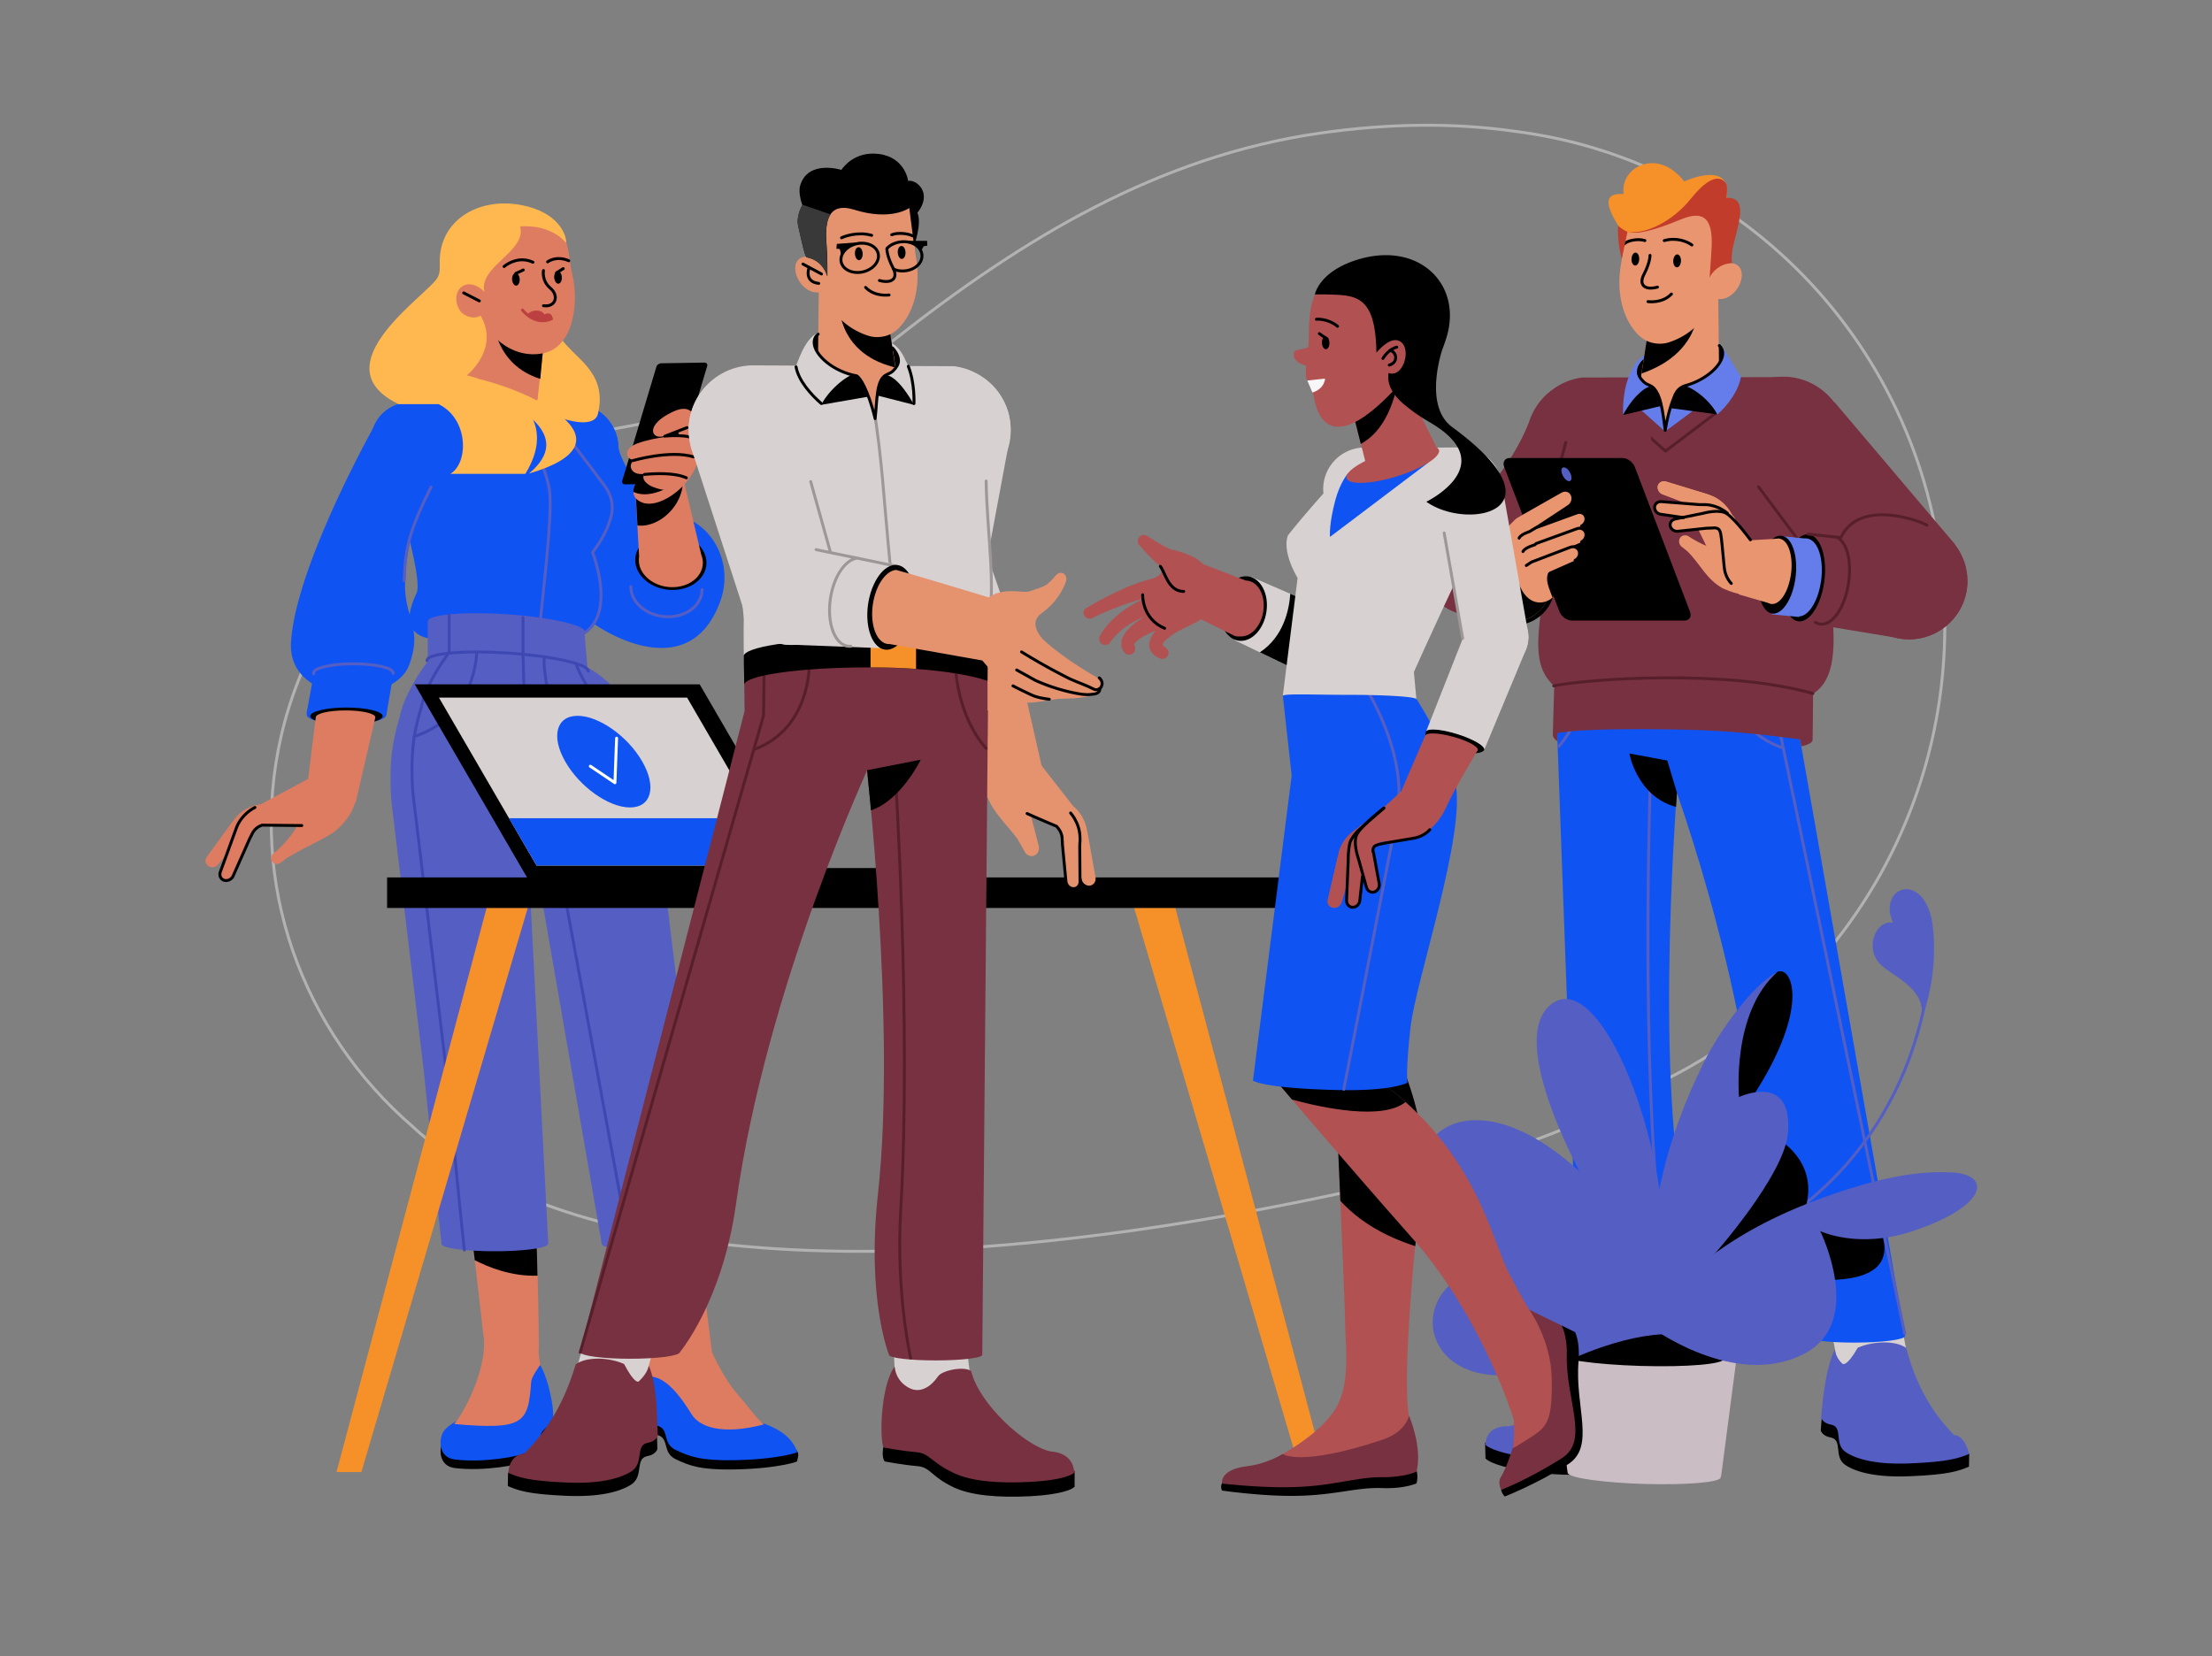 <svg width="717" height="537" fill="none" xmlns="http://www.w3.org/2000/svg"><rect width="100%" height="100%" fill="#808080" stroke="none"/><g clip-path="url(#a)"><path clip-rule="evenodd" d="M133.765 365.25c42.348 39.603 141.249 58.085 316.242 18.213 33.699-7.697 63.275-18.258 87.922-32.489 55.388-26.626 93.389-84.309 92.448-150.36-1.165-81.758-61.572-148.167-139.142-158.012-19.315-2.774-40.511-2.73-63.5.582-52.341 7.563-96.033 34.01-138.201 67.214-24.827 19.556-63.231 23.047-94.689 29.491-50.145 10.292-91.821 47.479-103.696 98.673-11.024 47.972 6.9 95.81 42.616 126.688Z" stroke="#B2B2B2" stroke-width=".945" stroke-miterlimit="10" stroke-linecap="round" stroke-linejoin="round"/><path fill-rule="evenodd" clip-rule="evenodd" d="M200.984 169.065c9.679 0 17.522 7.832 17.522 17.498s-7.843 17.497-17.522 17.497c-9.68 0-17.522-7.831-17.522-17.497s7.842-17.498 17.522-17.498Z" fill="#1053F3"/><path fill-rule="evenodd" clip-rule="evenodd" d="M184.583 192.872c-3.406-7.339-13.399-43.049-13.534-46.987-.313-8.01 6.005-14.768 14.116-15.081 8.111-.313 14.968 5.907 15.281 13.917.269 6.042 15.864 26.403 17.701 38.217 2.644 17.005-31.727 13.828-33.564 9.934Z" fill="#1053F3"/><path fill-rule="evenodd" clip-rule="evenodd" d="M200.984 169.065c9.679 0 17.522 7.832 17.522 17.498s-7.843 17.497-17.522 17.497c-9.68 0-17.522-7.831-17.522-17.497s7.842-17.498 17.522-17.498Z" fill="#1053F3"/><path fill-rule="evenodd" clip-rule="evenodd" d="M233.473 194.931c-10.665 29.311-41.9 7.563-44.275 4.654-6.229-10.024-1.747-7.697-2.42-14.007a15.21 15.21 0 0 1-.179-2.461c0-8.637 6.722-15.707 15.236-16.289 3.944-.537 12.189-1.343 18.06.313.358.09.717.179 1.031.269 10.62 3.311 16.804 15.796 12.547 27.521Z" fill="#1053F3"/><path fill-rule="evenodd" clip-rule="evenodd" d="M216.086 181.461c-6.364-.268-11.562 3.625-11.607 8.771-.044 5.102 5.109 9.487 11.472 9.756 6.364.268 11.562-3.625 11.607-8.771.045-5.102-5.064-9.487-11.472-9.756Z" fill="#1053F3"/><path d="M204.479 190.188c-.044 5.101 5.109 9.486 11.472 9.755 6.364.268 11.562-3.625 11.607-8.771" stroke="#555EC2" stroke-width=".945" stroke-miterlimit="10" stroke-linecap="round" stroke-linejoin="round"/><path fill-rule="evenodd" clip-rule="evenodd" d="M217.52 172.735c-6.364-.268-11.562 3.625-11.607 8.771-.044 5.102 5.109 9.487 11.472 9.756 6.364.268 11.562-3.625 11.607-8.771 0-5.057-5.109-9.443-11.472-9.756Z" fill="#000"/><path fill-rule="evenodd" clip-rule="evenodd" d="M227.827 182.49c-.045 4.61-4.706 8.1-10.442 7.876-5.736-.268-10.351-4.206-10.306-8.771 0-.402.044-.76.089-1.118l-1.165-20.764 15.012-6.444 6.319 26.671c.314.76.493 1.655.493 2.55Z" fill="#DE7C62"/><path fill-rule="evenodd" clip-rule="evenodd" d="M217.609 165.441c-3.136 3.58-7.394 5.37-10.979 4.922l-.582-10.695 14.833-6.399c1.165 3.58.045 8.368-3.272 12.172Z" fill="#000"/><path fill-rule="evenodd" clip-rule="evenodd" d="M212.232 149.286s-12.368 10.472-4.033 13.649c5.96 2.282 17.656-6.265 18.597-16.379.717-8.502-14.564 2.73-14.564 2.73Z" fill="#DE7C62"/><path fill-rule="evenodd" clip-rule="evenodd" d="M218.864 156.714c-6.587 4.207-10.934 3.983-13.578 2.775 0-1.343.627-2.819 1.569-4.251 7.842-1.79 21.285-4.431 12.009 1.476Z" fill="#000"/><path fill-rule="evenodd" clip-rule="evenodd" d="m214.293 117.782 14.027-.224c.717 0 1.12.537.896 1.164l-10.979 36.874c-.179.671-.941 1.208-1.613 1.208l-14.027.224c-.717 0-1.12-.537-.896-1.164l11.024-36.829c.134-.671.896-1.253 1.568-1.253Z" fill="#000"/><path fill-rule="evenodd" clip-rule="evenodd" d="M208.871 153.627c-5.064.671-5.288-3.759-3.092-4.386-3.316-.358-3.719-3.804.762-5.459 6.184-2.283 13.668-2.506 13.668-2.506l-.538-1.567s-2.689 1.074-4.392 1.656c-3.898 1.253-6.005-2.909.941-6.891 3.944-2.238 7.036-3.043 9.008.447 2.061 3.67 5.063 10.874-2.465 20.138-1.927 6.309-10.665 3.311-12.279 2.237-2.285-1.521-2.151-2.64-1.613-3.669Z" fill="#DE7C62"/><path fill-rule="evenodd" clip-rule="evenodd" d="M225.945 129.775s.896 2.461 1.165 4.341c.851 5.817.269 10.785.224 11.501l-3.496-8.906 2.107-6.936Z" fill="#DE7C62"/><path d="M205.107 149.331s12.144-3.536 19.717-1.209M208.916 153.806c3.45-.314 9.769-.627 13.578 1.118M215.503 141.41c-.134 0 8.335-.984 10.935 1.611M215.772 141.32l6.901-2.685" stroke="#000" stroke-width=".945" stroke-miterlimit="10" stroke-linecap="round" stroke-linejoin="round"/><path fill-rule="evenodd" clip-rule="evenodd" d="M195.203 156.446c.269.358.538.716.807 1.029 2.106 2.819 2.913 6.399 2.106 9.8-.762 3.088-2.42 7.116-6.05 11.77 2.689 7.025 5.602 20.585-2.554 26.089-3.137 2.103-38.628 4.475-50.593 1.835-7.125-1.567-7.574-6.847-3.899-14.678 1.972-4.162-5.064-28.059-8.156-38.083a12.56 12.56 0 0 1-6.677-11.142c0-6.981 5.646-12.62 12.637-12.62.538 0 1.031.045 1.524.09 23.84 0 41.72.581 50.817.223 8.111-.313 14.968 5.907 15.281 13.918.18 4.743-1.882 8.994-5.243 11.769Z" fill="#1053F3"/><path d="M176.023 151.3c1.076 3.043 1.883 5.862 2.107 7.831.672 6.041-.448 18.437-2.958 41.841M189.512 205.179c8.111-5.505 5.198-19.064 2.554-26.09 3.585-4.698 5.288-8.726 6.05-11.769.851-3.401 0-6.981-2.106-9.8-1.972-2.64-5.333-7.115-10.621-14.052" stroke="#555EC2" stroke-width=".945" stroke-miterlimit="10" stroke-linecap="round" stroke-linejoin="round"/><path fill-rule="evenodd" clip-rule="evenodd" d="M143.445 149.957c-5.781 12.083-11.607 20.361-12.144 39.067-.314 11.366 5.78 14.096 1.389 26.402-4.93 13.828-39.66 13.649-38.36-7.294 1.39-22.42 22.451-61.844 27.022-70.078 1.972-4.386 6.408-7.474 11.517-7.474 6.991 0 12.637 5.639 12.637 12.62a13.03 13.03 0 0 1-2.061 6.757Z" fill="#1053F3"/><path d="M139.725 157.878c-7.17 14.409-8.469 20.182-8.693 30.385" stroke="#555EC2" stroke-width=".945" stroke-miterlimit="10" stroke-linecap="round" stroke-linejoin="round"/><path fill-rule="evenodd" clip-rule="evenodd" d="M99.394 231.134s.045.402.045.626c0 1.656 5.781 2.998 12.906 2.998 7.125 0 12.906-1.342 12.906-2.998 0-.134 2.285-13.514 2.285-13.514h-.044v-.09c0-1.656-5.781-2.998-12.906-2.998-7.126 0-12.906 1.342-12.906 2.998 0 .09.044.179.044.269l-2.33 12.709Z" fill="#1053F3"/><path d="M127.492 218.29h-.045v-.089c0-1.656-5.781-2.998-12.906-2.998-7.125 0-12.906 1.342-12.906 2.998 0 .089.045.179.045.268" stroke="#555EC2" stroke-width=".945" stroke-miterlimit="10" stroke-linecap="round" stroke-linejoin="round"/><path fill-rule="evenodd" clip-rule="evenodd" d="M112.3 229.388c6.453 0 11.741 1.253 11.741 2.775 0 1.521-5.243 2.774-11.741 2.774-6.453 0-11.741-1.253-11.741-2.774 0-1.522 5.243-2.775 11.741-2.775Z" fill="#000"/><path fill-rule="evenodd" clip-rule="evenodd" d="M108.312 269.708c-2.958 2.148-10.845 5.639-15.64 8.682l-1.613 1.253c-.896.716-2.151.626-2.778-.224-.583-.761-.449-1.924.313-2.64 0 0 4.66-3.625 7.887-9.219l-11.427-.089-.359.134c-.09.045-.179.089-.313.134-.18.09-.404.224-.583.313a6.099 6.099 0 0 0-1.03.851c-.314.313-.583.716-.807 1.118l-.09.179-.134.224-.224.492-.493.94-5.422 12.217c-.583 1.119-1.927 1.656-3.048 1.208-1.03-.447-1.434-1.611-1.03-2.685l4.57-12.53.359-.984.18-.493.089-.268.134-.313c.359-.895.852-1.701 1.434-2.506a15.077 15.077 0 0 1 2.017-2.148c.403-.314.762-.627 1.21-.895.224-.135.403-.269.627-.403l.583-.313 21.42-11.501c.045-.045.045-.09.045-.09-.359 0 6.184-2.506 6.319-2.64 12.233 11.725-2.196 22.151-2.196 22.196Z" fill="#DE7C62"/><path fill-rule="evenodd" clip-rule="evenodd" d="m121.666 232.566-6.408 27.745H98.901l3.451-27.701v-.044c0-1.253 4.302-2.238 9.634-2.238 5.378 0 9.68.985 9.68 2.238Z" fill="#DE7C62"/><path d="m67.04 277.808 7.842-10.785.627-.85.314-.403.179-.224.224-.268c.582-.761 1.3-1.432 2.061-2.014a11.905 11.905 0 0 1 2.555-1.477c.448-.179.896-.358 1.389-.537.224-.089.493-.134.717-.179l.672-.134 24.557-5.415c4.213-.939 5.199 8.503-3.002 13.202l-20.928-1.746-.403.045c-.09 0-.224.045-.314.045-.224.045-.448.089-.627.134a7.517 7.517 0 0 0-1.255.537 3.928 3.928 0 0 0-1.075.85l-.135.135-.179.179-.358.402-.717.761-8.56 10.293c-.851.939-2.33 1.074-3.226.313-.941-.716-1.03-1.969-.359-2.864Z" fill="#DE7C62"/><path d="M97.826 267.65c-5.781-.045-12.861-.135-12.861-.135l-.359.135c-.09.044-.18.089-.314.134-.179.089-.403.224-.582.313a6.14 6.14 0 0 0-1.03.85c-.315.314-.583.716-.808 1.119l-.09.179-.133.224-.225.492-.493.94-5.422 12.217c-.582 1.118-1.927 1.655-3.047 1.208-1.03-.448-1.434-1.611-1.03-2.685l4.57-12.53.359-.985.179-.492.09-.268.134-.314c.358-.895.851-1.7 1.434-2.506a15.186 15.186 0 0 1 2.017-2.148c.403-.313.761-.626 1.21-.895.224-.134.403-.268.627-.402l.582-.314" stroke="#000" stroke-width=".945" stroke-miterlimit="10" stroke-linecap="round" stroke-linejoin="round"/><path fill-rule="evenodd" clip-rule="evenodd" d="M161.818 123.868c8.245 1.029 14.833 3.625 14.654 5.862-.135 2.238-6.946 3.222-15.237 2.238-8.245-1.03-14.833-3.625-14.653-5.863.134-2.282 6.99-3.266 15.236-2.237Z" fill="#000"/><path d="M152.273 96.168c-1.076.716-1.389 2.148-.762 3.132.627.985 2.061 1.208 3.092.493" stroke="#000" stroke-width=".945" stroke-miterlimit="10" stroke-linecap="round" stroke-linejoin="round"/><path fill-rule="evenodd" clip-rule="evenodd" d="M180.415 100.329c3.137-10.337-11.113-2.864-16.67 1.567-5.557 4.43-4.616 14.857 2.106 23.314 6.722 8.458 26.26 15.887 27.963 8.995 4.481-18.661-17.701-19.914-13.399-33.876Z" fill="#FFB750"/><path fill-rule="evenodd" clip-rule="evenodd" d="m176.158 112.278-1.838 16.423c.045.134.045.224.045.358-.134 1.879-5.825 2.64-12.771 1.7-6.901-.939-12.413-3.222-12.279-5.101 0-.179.09-.358.224-.537l7.215-23.897 19.404 11.054Z" fill="#DE7C62"/><path fill-rule="evenodd" clip-rule="evenodd" d="M175.127 122.839c-14.698-4.61-15.102-18.795-15.102-18.795l16.133 7.965-1.031 10.83Z" fill="#000"/><path fill-rule="evenodd" clip-rule="evenodd" d="M155.903 102.925c-31.997 8.637-1.479-32.22 8.648-33.115 0 0 15.102.179 19.18 9.308.896 3.267.717 5.19 1.882 10.337 1.838 7.787.762 21.883-8.469 24.792-5.378 1.655-15.147.581-21.241-11.322Z" fill="#DE7C62"/><path d="M169.346 100.508s3.944 5.281 9.411 2.864" stroke="#BD4040" stroke-width=".945" stroke-miterlimit="10" stroke-linecap="round" stroke-linejoin="round"/><path fill-rule="evenodd" clip-rule="evenodd" d="M170.87 102.03s1.21-1.656 3.675-1.298c1.523.224 1.882 1.208 1.882 1.208s2.42-1.387 2.733 1.432c-1.568 1.567-6.677.672-8.29-1.342Z" fill="#BD4040"/><path d="M177.502 84.89s2.734-2.147 6.857-.357M180.415 88.426l2.151-1.343M167.195 88.65l2.42-1.12M163.386 86.412c1.3-1.074 5.064-3.4 9.366-1.387M176.158 87.71s-.672 3.267 2.241 5.728c2.868 2.416 1.747 6.22-2.241 5.683M155.365 97.555l-5.064-2.596" stroke="#000" stroke-width=".945" stroke-miterlimit="10" stroke-linecap="round" stroke-linejoin="round"/><path fill-rule="evenodd" clip-rule="evenodd" d="M167.016 88.515c.672-.134 1.3.716 1.434 1.835.09 1.119-.358 2.148-1.031 2.238-.672.134-1.299-.716-1.434-1.835-.089-1.119.359-2.103 1.031-2.238ZM180.684 87.889c.672-.134 1.299.716 1.434 1.835.09 1.118-.359 2.148-1.031 2.237-.672.135-1.299-.716-1.434-1.835-.134-1.074.359-2.103 1.031-2.237Z" fill="#000"/><path fill-rule="evenodd" clip-rule="evenodd" d="M129.239 131.028h12.906c9.725 4.699 9.859 18.929 3.854 22.599h24.288c4.437-7.25 4.527-13.023 2.51-17.542 5.736 5.504 6.095 11.232-1.344 17.452 34.326-10.069 2.868-26-15.954-30.609-2.464-.85-4.167-1.253-4.167-1.253s10.755-8.547 4.436-19.377c-2.33 1.522-5.467-.089-6.363-1.208-2.106-2.595-2.017-6.668.403-8.234 2.42-1.566 5.243-.179 6.901 1.477-.044-.045-.044-.045 0 0 .09.09.269.268.314.358-2.017-8.413 13.847-13.201 11.562-21.256 0 0 9.321-1.209 14.967 5.37.045-2.954-2.778-10.114-14.699-12.351-13.891-2.596-26.932 5.101-26.304 19.376-.09 1.03.224 2.283-.673 4.073-2.554 5.28-38.897 28.55-12.637 41.125Zm42.079 22.599.09-.09c-.045.045-.09.045-.135.09h.045Z" fill="#FFB750"/><path fill-rule="evenodd" clip-rule="evenodd" d="M147.478 475.961c9.411 1.119 20.927-.984 23.527-2.372 1.568-.805 3.898-1.655 4.346-5.728.135-1.118 2.42-2.908 3.451-3.624 1.748-1.209-1.031-16.603-4.885-20.496-3.002-.537-10.665 12.888-15.639 16.065-12.458 2.999-14.564 7.16-14.564 7.16-1.524 2.462-1.658 8.369 3.764 8.995Z" fill="#000"/><path fill-rule="evenodd" clip-rule="evenodd" d="M147.478 473.186c9.411 1.119 20.927-.984 23.527-2.371 1.568-.806 3.898-1.656 4.346-5.728.135-1.119 2.42-2.909 3.451-3.625 1.748-1.208-1.031-16.602-4.885-20.496-3.002-.537-10.665 12.888-15.639 16.066-12.458 2.998-14.564 7.16-14.564 7.16-1.524 2.461-1.658 8.368 3.764 8.994Z" fill="#1053F3"/><path fill-rule="evenodd" clip-rule="evenodd" d="M237.865 476.409c-10.935.179-14.43-1.253-18.732-3.267-4.75-2.193-1.882-7.071-6.318-7.966-4.527-.895-5.019-2.416-5.019-2.416-1.076-4.833 1.568-4.251 4.436-7.652 25.095 16.065 26.753 3.759 28.053 7.697 0 0 12.906 1.253 17.969 7.473.852 1.029.404 2.282.09 3.401 1.344-.134-5.333 2.461-20.479 2.73Z" fill="#000"/><path fill-rule="evenodd" clip-rule="evenodd" d="M237.865 473.41c-10.934.179-14.43-1.253-18.732-3.266-4.75-2.193-1.882-7.071-6.318-7.966-4.526-.895-5.019-2.416-5.019-2.416-1.076-4.833.313-11.77 3.226-15.126 25.095 16.065 28.008 11.277 29.263 15.215 0 0 14.967 1.432 18.104 10.83 1.3-.09-5.378 2.461-20.524 2.729Z" fill="#1053F3"/><path fill-rule="evenodd" clip-rule="evenodd" d="M166.344 311.505c-.717 15.349 2.734 13.022 4.661 33.07 1.837 19.198 3.495 65.962 3.674 92.185-.358 1.924.448 5.773.448 5.773s-2.823 3.624-2.957 5.549c-.941 13.469-2.465 15.528-24.961 13.604 3.899-4.52 11.203-19.645 9.456-28.998-8.067-72.137-11.338-82.833-11.248-103.641.089-24.434-10.845-51.91-14.699-72.943-4.302-23.225 14.833-47.837 14.026-41.886 9.366-1.074.18 21.525 7.215 21.928.807.089 15.819-.895 15.819-.895s1.344 16.02-1.434 76.254Z" fill="#DE7C62"/><path fill-rule="evenodd" clip-rule="evenodd" d="M224.197 458.553c-7.125-11.59-10.979-11.814-13.668-12.485-4.795-27.163-12.234-71.868-15.908-90.037-3.989-19.735 1.03-22.643-4.213-37.545-20.524-58.488-22.047-75.628-22.047-75.628s11.292-9.889 12.054-10.024c6.901-1.029.986-13.738 10.665-13.469-1.971-4.475 13.713 10.471 17.567 42.378 8.111 67.035 22.137 176.628 22.137 176.628s3.585 8.413 8.784 14.275c2.912 3.267 5.646 7.25 8.021 9.174-13.892 3.625-20.927.671-23.392-3.267Z" fill="#DE7C62"/><path fill-rule="evenodd" clip-rule="evenodd" d="M174.231 413.58c-8.38.313-15.908-2.73-20.345-5.012-.448-3.804-.896-7.339-1.299-10.696 6.587-2.327 18.955-.358 18.955-.358s.986.985 2.286 2.462c.179 4.609.313 9.173.403 13.604Z" fill="#000"/><path fill-rule="evenodd" clip-rule="evenodd" d="M229.53 403.377c-.135 1.253-7.753 2.282-17.208 2.282-9.501 0-17.208-1.029-17.208-2.327h-.045l-24.737-142.439 7.394 142.573h-.224c-.448 1.208-7.976 2.193-17.163 2.193-9.5 0-17.208-1.029-17.208-2.327-.896-7.652-4.884-48.688-6.094-58.936-4.437-37.008-10.128-84.264-10.128-84.264s-.986-10.248.493-18.75a72.297 72.297 0 0 1 2.196-9.04c1.21-6.265 5.781-13.559 9.052-17.9v-12.933c0-2.237 11.382-3.266 25.453-2.371 14.072.939 25.454 3.49 25.454 5.683 0 .134-.045.224-.09.358l.941 11.232c16.491 8.547 20.435 32.175 20.48 32.22l18.776 154.701-.134.045Z" fill="#555EC2"/><path d="m176.516 254.717 26.843 145.751M186.823 215.606s5.602 15.573 20.166 21.614M169.526 200.212v11.769l1.165 40.901s11.741-5.101 8.066-22.688c-3.137-14.902-2.33-17.05-2.33-17.05M154.513 211.399s0 20.854-20.344 27.432" stroke="#3E48B3" stroke-width=".945" stroke-miterlimit="10" stroke-linecap="round" stroke-linejoin="round"/><path d="M145.596 199.406v12.127c-3.271 4.341-7.887 11.635-9.052 17.9a70.238 70.238 0 0 0-2.196 9.04c-1.434 8.502-.493 18.75-.493 18.75s5.691 47.256 10.128 84.264c1.389 11.725 5.601 55.893 6.542 63.769" stroke="#3E48B3" stroke-width=".945" stroke-miterlimit="10" stroke-linecap="round" stroke-linejoin="round"/><path d="M138.426 214.174v-.045c0-2.283 11.696-3.356 26.125-2.417 14.43.94 26.126 3.58 26.126 5.863" stroke="#3E48B3" stroke-width=".945" stroke-miterlimit="10" stroke-linecap="round" stroke-linejoin="round"/><path fill-rule="evenodd" clip-rule="evenodd" d="m170.556 253.33 7.305-.269s.538 3.67-1.031 8.771c-1.389 4.52-4.795 8.682-4.795 8.682l-1.658-9.621.179-7.563Z" fill="#000"/><path fill-rule="evenodd" clip-rule="evenodd" d="M616.575 430.629h-23.078l3.943 20.898h23.078l-3.943-20.898ZM516.419 418.77l22.72-.044-.627 29.266-24.826-1.298 2.733-27.924Z" fill="#D8D1D1"/><path fill-rule="evenodd" clip-rule="evenodd" d="M543.396 466.742s-5.646.94-10.844 1.253c-4.437.269-4.347 5.684-11.786 8.503-5.512 2.058-14.161 2.103-24.781.626-10.038-1.387-13.713-3.401-14.385-4.206h-.09v-.134c-.045-.09-.045-.179 0-.224l-.134-4.833h3.316c1.031-.537 2.42-.85 4.302-.806 8.29-.805 22.809-17.273 24.96-27.297 2.196-1.566 6.812 1.074 11.024 3.177 4.526 6.444 9.456 2.551 9.456 2.551s1.882-2.417 4.257-4.475c4.84 6.623 5.915 23.941 4.705 25.865ZM638.309 471.307l-.089 4.162h-.09v.089c-3.316 1.343-6.453 2.551-19.001 3.043-10.396.448-17.073-1.118-20.837-3.535-4.168-2.64-.762-8.323-4.975-9.039-2.554-.448-3.136-2.193-3.136-2.193.582-8.413 1.478-18.482 4.75-22.375 0 2.819 2.195 5.146 2.195 5.146s1.076 1.029 4.93-5.549c4.974-2.148 10.486-2.506 15.684.09 3.944 14.857 10.262 22.822 15.505 28.237 1.3 0 2.286.805 3.048 1.879h2.016v.045Z" fill="#000"/><path fill-rule="evenodd" clip-rule="evenodd" d="M543.262 462.223s-5.647.939-10.845 1.253c-4.436.268-4.347 5.683-11.786 8.502-5.511 2.059-14.16 2.103-24.781.627-12.861-1.79-15.281-4.565-14.295-4.61 0 0-.09-5.772 7.349-5.593 8.291-.806 22.944-16.782 25.095-26.806 2.196-1.566 9.68.627 10.89 2.685 4.526 6.444 8.783 4.654 8.783 4.654s4.571-1.074 5.064-6.533c4.884 6.623 5.736 23.896 4.526 25.821ZM590.315 459.672s.538 1.745 3.137 2.193c4.212.716.806 6.399 4.974 9.039 3.764 2.417 10.441 3.983 20.838 3.535 12.547-.537 15.684-1.7 19-3.043 0 0-1.344-6.13-4.884-6.13-5.199-5.415-11.562-13.381-15.505-28.238-3.361-2.506-10.711-2.282-15.685-.089-3.809 6.578-4.974 5.191-4.974 5.191s-2.196-1.835-2.465-4.654c-2.554 5.325-3.809 13.783-4.436 22.196Z" fill="#555EC2"/><path fill-rule="evenodd" clip-rule="evenodd" d="M617.471 433.046v.134c-.089 1.163-7.483 2.103-16.401 2.103-8.47 0-15.326-.85-15.864-1.924h-.045s-12.457-15.976-14.16-47.167c-3.765-69.407-31.414-140.067-31.414-140.067s-2.689-17.9 43.782-7.071l34.102 193.857v.135Z" fill="#1053F3"/><path fill-rule="evenodd" clip-rule="evenodd" d="M545.009 229.746c-21.375 0-38.628 3.759-38.493 8.413.134 4.654 17.566 8.413 38.942 8.413 21.375 0 38.628-3.759 38.494-8.413-.09-4.654-17.522-8.413-38.943-8.413Z" fill="#1053F3"/><path fill-rule="evenodd" clip-rule="evenodd" d="M582.831 210.996s-11.024-7.026-28.59-7.294c-35.133-.492-50.145 7.115-50.145 7.115l.761 27.253 78.557-6.713-.583-20.361Z" fill="#1053F3"/><path fill-rule="evenodd" clip-rule="evenodd" d="M544.337 382.881c4.616 32.802-1.837 50.344-2.151 51.149-.269.94-6.856 1.656-15.057 1.656-8.066 0-14.698-.716-15.146-1.656h-.045l-7.484-204.105s10.352-2.237 19.718 0c10.889 2.596 20.3 14.723 20.3 14.723s-7.663 84.801-.135 138.233Z" fill="#1053F3"/><path d="M514.448 218.111s-.493 14.007-9.142 23.807M558.857 215.919s.268 19.824 18.462 26.357M617.382 432.374l-41.631-200.882c.224-3.804 1.031-13.157 1.031-13.157M535.106 247.825s-3.137 81.49 2.016 140.515c2.331 26.403-1.971 46.63-1.971 46.63" stroke="#555EC2" stroke-width=".945" stroke-miterlimit="10" stroke-linecap="round" stroke-linejoin="round"/><path fill-rule="evenodd" clip-rule="evenodd" d="m543.262 261.609.313-4.61-3.136-10.426-12.279-2.283c-.045 0 2.42 13.918 15.102 17.319Z" fill="#000"/><path fill-rule="evenodd" clip-rule="evenodd" d="M502.662 160.921c-.09 35.173-9.769 51.641 1.12 61.531-.179 6.176-.448 15.707-.448 15.707s0 .716.493 1.298c.582.627 1.075.895 1.075.895s-.313-2.595-.044-2.64c2.823-.627 11.427-1.656 38.449-1.208 20.434.313 32.22 2.282 40.152 3.177.358 1.745.448 2.282.448 2.282s3.45-.671 3.63-1.969c0 0 .179-11.68.134-15.081 8.694-5.414 9.142-20.54-.179-61.62 6.811-3.58 11.517-10.919 11.517-19.332 0-11.77-9.052-21.301-20.345-21.704H577.768l-64.934.134c-10.352 1.343-18.239 10.651-18.239 21.659 0 6.623 3.406 12.888 8.067 16.871Z" fill="#783140"/><path d="M503.603 222.363c10.845-2.193 55.478-5.594 84.023 2.461M526.502 134.429l13.354 11.814 16.222-12.262" stroke="#571F2B" stroke-width=".945" stroke-miterlimit="10" stroke-linecap="round" stroke-linejoin="round"/><path fill-rule="evenodd" clip-rule="evenodd" d="M531.342 154.701c-6.857 10.516-24.513 29.221-39.166 37.455-3.137 4.52-8.335 7.474-14.251 7.474-9.545 0-17.297-7.742-17.297-17.229 0-6.757 3.898-12.575 9.545-15.394.134-.09.224-.134.358-.224 15.461-7.16 23.616-26.179 25.05-29.803 2.51-8.324 10.218-14.365 19.359-14.365 11.159 0 20.256 9.039 20.256 20.182 0 4.475-1.434 8.547-3.854 11.904Z" fill="#783140"/><path d="m496.254 185.175 11.292-41.751" stroke="#571F2B" stroke-width=".945" stroke-miterlimit="10" stroke-linecap="round" stroke-linejoin="round"/><path fill-rule="evenodd" clip-rule="evenodd" d="M637.727 188.353c0 10.471-8.515 18.929-18.956 18.929-6.139 0-11.607-2.909-15.102-7.473l-27.829-34.368c-10.62-1.119-18.91-10.338-18.91-21.615 0-11.993 9.41-21.703 21.062-21.703 6.766 0 12.726 3.266 16.58 8.368l.09-.09 38.942 45.959-.045.044c2.554 3.312 4.168 7.429 4.168 11.949Z" fill="#783140"/><path d="m570.015 157.833 27.739 37.187" stroke="#571F2B" stroke-width=".945" stroke-miterlimit="10" stroke-linecap="round" stroke-linejoin="round"/><path fill-rule="evenodd" clip-rule="evenodd" d="M637.727 188.353c0 10.471-8.515 18.929-18.956 18.929-1.703 0-3.361-.224-4.929-.671l-30.966-5.102 3.227-28.371s6.363.671 10.62 1.163c6.05-12.843 25.767-5.37 27.918-4.027 7.529 2.461 13.086 9.621 13.086 18.079Z" fill="#783140"/><path fill-rule="evenodd" clip-rule="evenodd" d="M587.806 173.854c-3.406-2.238-7.619 1.924-9.366 9.352-1.748 7.384-.404 15.439 3.002 17.677 3.406 2.237 7.618-2.148 9.366-9.532 1.792-7.429.403-15.26-3.002-17.497Z" fill="#000"/><path fill-rule="evenodd" clip-rule="evenodd" d="M587.133 175.107c-3.047-2.014-6.811 1.745-8.38 8.368-1.568 6.623-.358 13.828 2.689 15.841 3.047 2.014 6.812-1.924 8.38-8.547 1.613-6.668.403-13.693-2.689-15.662Z" fill="#657DEA"/><path fill-rule="evenodd" clip-rule="evenodd" d="m577.768 173.854 7.931.805-2.554 25.373-8.828-.85 3.451-25.328Z" fill="#657DEA"/><path fill-rule="evenodd" clip-rule="evenodd" d="M578.843 174.212c-3.047-2.014-6.811 1.745-8.38 8.368-1.568 6.623-.358 13.828 2.689 15.841 3.047 2.014 6.811-1.924 8.38-8.547 1.568-6.668.358-13.693-2.689-15.662Z" fill="#000"/><path fill-rule="evenodd" clip-rule="evenodd" d="M577.902 175.062c-2.554-1.701-5.736 1.477-7.036 7.026-1.299 5.593-.313 11.635 2.241 13.29 2.554 1.701 5.736-1.611 7.036-7.204 1.344-5.549.313-11.456-2.241-13.112ZM550.611 171.84l4.616 9.576-4.616-9.576Z" fill="#E99670"/><path fill-rule="evenodd" clip-rule="evenodd" d="M558.453 190.769c-5.512-3.043-7.349-8.055-11.651-12.172l-1.658-1.298c-.941-.716-1.165-2.013-.538-2.953.628-.85 1.793-1.029 2.689-.492 0 0 4.661 3.311 11.024 4.922 10.217-1.879 21.241 21.212.134 11.993Z" fill="#E99670"/><path d="m540.08 156.133 12.458 3.803.986.314.493.179.224.089.314.134c.896.314 1.702.761 2.509 1.298a12.49 12.49 0 0 1 2.196 1.88c.314.358.627.716.941 1.118.134.179.269.403.403.582l.359.582 12.727 20.943c2.195 3.625-6.229 7.473-13.175 1.387l-4.975-19.869-.179-.358-.134-.268a3.722 3.722 0 0 0-.359-.537 6.119 6.119 0 0 0-.896-.985c-.358-.268-.717-.537-1.12-.761l-.179-.089-.225-.09-.493-.223-.941-.403-12.233-4.654c-1.121-.492-1.748-1.79-1.345-2.909.448-1.029 1.569-1.521 2.644-1.163Z" fill="#E99670"/><path fill-rule="evenodd" clip-rule="evenodd" d="m559.798 180.924-3.675-10.203-.269-.268-.224-.224a4.743 4.743 0 0 0-.493-.403c-.358-.268-.717-.492-1.12-.626-.403-.179-.807-.314-1.255-.358l-.179-.045-.269-.045-.493-.045-.986-.134-12.547-1.835c-1.21-.134-2.107-1.163-2.062-2.327.045-1.029.941-1.79 2.062-1.79l12.547.985H552.897c.896.045 1.792.224 2.688.492.897.269 1.748.627 2.555 1.119.403.224.806.492 1.165.761.179.134.358.268.538.447l.492.403 9.008 10.606c3.854 7.965-.941 7.025-9.545 3.49Z" fill="#E99670"/><path d="m540.08 156.133 12.458 3.803.986.314.493.179.224.089.314.134c.896.314 1.702.761 2.509 1.298a12.49 12.49 0 0 1 2.196 1.88c.314.358.627.716.941 1.118.134.179.269.403.403.582l.359.582 12.727 20.943c2.195 3.625-6.229 7.473-13.175 1.387l-4.975-19.869-.179-.358-.134-.268a3.722 3.722 0 0 0-.359-.537 6.119 6.119 0 0 0-.896-.985c-.358-.268-.717-.537-1.12-.761l-.179-.089-.225-.09-.493-.223-.941-.403-12.233-4.654c-1.121-.492-1.748-1.79-1.345-2.909.448-1.029 1.569-1.521 2.644-1.163Z" fill="#E99670"/><path fill-rule="evenodd" clip-rule="evenodd" d="m564.503 181.372-5.826-9.129-.313-.224c-.09-.045-.18-.134-.269-.179-.179-.09-.359-.224-.538-.269a6.359 6.359 0 0 0-1.21-.402 4.126 4.126 0 0 0-1.299-.09h-.18l-.269.045-.492.045-.986.089-9.187.985c-1.21.134-2.33-.672-2.509-1.79-.18-1.03.537-1.969 1.613-2.193l9.007-1.835.986-.224.493-.089.224-.045.314-.045a13.822 13.822 0 0 1 2.733-.134c.941.045 1.838.224 2.734.492.448.135.896.314 1.299.493.224.089.449.179.628.313l.582.313 6.901 13.157c5.378 6.936 4.751 2.282-4.436.716Z" fill="#E99670"/><path fill-rule="evenodd" clip-rule="evenodd" d="m548.863 168.305 12.638-.314v15.752l-4.571 1.209-8.067-16.647ZM576.692 174.614l-10.934.627-2.062 17.497 10.487 3.043c4.257-4.385 5.063-13.783 2.509-21.167Z" fill="#E99670"/><path d="M561.187 189.158s-1.972-1.835-2.286-5.191c-1.21-11.814-.761-12.485-3.047-12.843.179.045-2.778.134-2.778.134l-9.187.985c-1.21.134-2.33-.672-2.509-1.79-.18-1.03.537-1.969 1.613-2.193l9.007-1.835s5.423-1.566 7.842.179c3.003 2.193 7.529 8.413 7.529 8.413" stroke="#000" stroke-width=".945" stroke-miterlimit="10" stroke-linecap="round" stroke-linejoin="round"/><path d="M545.727 167.812c-3.451-.492-7.35-1.074-7.35-1.074-1.21-.134-2.106-1.163-2.061-2.327.045-1.029.941-1.79 2.061-1.79l12.548.985H552.986c.896.045 1.793.224 2.689.492.896.269 1.748.627 2.554 1.119.404.224.807.492 1.165.761.18.134.359.268.538.447" stroke="#000" stroke-width=".945" stroke-miterlimit="10" stroke-linecap="round" stroke-linejoin="round"/><path d="M588.433 201.778c3.719 2.282 8.245-2.193 10.172-9.801 1.883-7.607.807-15.394-2.912-17.676M586.058 173.138s6.363.671 10.62 1.163c6.05-12.843 25.767-5.37 27.918-4.027" stroke="#571F2B" stroke-width=".945" stroke-miterlimit="10" stroke-linecap="round" stroke-linejoin="round"/><path fill-rule="evenodd" clip-rule="evenodd" d="M557.96 112.725c3.361 2.64-3.719 11.188-11.83 12.843-8.694 1.746-16.222-1.029-15.774-5.235.762-6.355 18.373-14.857 27.604-7.608Z" fill="#000"/><path fill-rule="evenodd" clip-rule="evenodd" d="m557.243 122.257-.313-27.566-20.838.358-4.571 29.624s-.09.403-.09.627c-.045 1.253 2.51 2.103 6.319 2.327l1.927 11.859 2.913-11.904c.537-.045 1.12-.089 1.702-.134 7.126-.716 12.996-2.864 13.041-4.788 0-.135 0-.269-.09-.403Z" fill="#E99670"/><path fill-rule="evenodd" clip-rule="evenodd" d="M557.109 111.83c2.106 1.566 3.271 7.608-10.755 13.201-1.882.224-3.002 1.835-4.123 5.191l-2.509 8.771-1.569-8.771s-.358-1.655-.851-2.595c-.672-1.253-1.479-1.88-1.479-1.88s-4.526-2.416-4.974-4.027c-.852-2.998 1.12-4.699 2.24-5.639l.135-.939c-1.21.581-3.092 2.013-4.347 5.101-3.226 5.594-2.778 14.32-2.778 14.32l5.108-2.282 8.515 7.607 10.71-7.92s2.599.939 6.274 2.371c3.405-2.953 6.856-7.741 7.618-12.172l-5.96-9.576-1.21-.806-.045.045Z" fill="#657DEA"/><path d="M557.288 112.054c.717.671 1.12 1.477 1.12 2.506 0 3.714-5.332 8.592-12.009 10.427-1.479.402-2.689 1.387-3.316 2.774-1.121 2.372-2.51 6.489-3.317 11.769-.761-5.549-1.344-13.067-5.019-14.588-.672-.269-1.344-.582-1.882-1.074-1.03-.94-1.792-2.148-1.792-3.312" stroke="#000" stroke-width=".945" stroke-miterlimit="10" stroke-linecap="round" stroke-linejoin="round"/><path fill-rule="evenodd" clip-rule="evenodd" d="m526.054 134.563 12.413-2.953s-.941-4.207-2.061-5.952c-1.121-1.701-6.229 1.342-10.352 8.905ZM556.616 134.339l-15.147-2.013c.135-.09.583-5.684 3.675-7.116 1.837-.85 8.873 3.938 11.472 9.129ZM532.103 121.093c18.777-6.444 18.239-20.764 18.239-20.764l-15.595 3.401-2.644 17.363Z" fill="#000"/><path fill-rule="evenodd" clip-rule="evenodd" d="M531.342 108.832a9.234 9.234 0 0 0 4.526 2.372c1.703.358 3.45.313 5.108-.224 4.661-1.522 11.204-5.191 14.654-14.275 6.677 2.058 11.517-8.01 7.484-10.74-2.51-1.656-5.915.134-7.663 2.013-.09.09-.269.314-.314.403.045-5.46 6.229-11.232 3.092-14.32-16.58-16.289-28.097-3.848-30.562-1.477-.941 3.536-1.255 7.295-2.196 12.844-2.016 11.545 1.793 19.6 5.871 23.404Zm24.064-20.854c.045-.044.045-.044 0 0Z" fill="#E99670"/><path d="M534.165 97.779s4.616.716 7.618-2.462M533.179 78c-2.509-.806-5.96.133-6.677 1.073M548.415 79.431c-1.702-1.253-5.153-2.506-8.962-1.432M534.837 82.787s.045 2.328-1.972 6.176c-1.837 3.49.404 5.236 4.392 4.117" stroke="#000" stroke-width=".945" stroke-miterlimit="10" stroke-linecap="round" stroke-linejoin="round"/><path fill-rule="evenodd" clip-rule="evenodd" d="M543.71 82.474c-.672-.045-1.299.895-1.344 2.059-.045 1.163.493 2.103 1.165 2.148.672.044 1.299-.895 1.344-2.059.045-1.163-.493-2.103-1.165-2.148ZM530.177 81.892c-.672-.044-1.3.895-1.345 2.059-.044 1.163.493 2.103 1.165 2.148.673.045 1.3-.895 1.345-2.059.045-1.163-.493-2.103-1.165-2.148Z" fill="#000"/><path fill-rule="evenodd" clip-rule="evenodd" d="M524.441 73.032c.762 11.993 2.599 2.014 2.599 2.014 2.151 1.566 10.889-1.074 17.97-4.61 7.035-3.535 11.427-4.117 10.755 4.968-.448 6.13 10.396-11.59 3.854-11.277 1.971-12.62-13.713-5.28-13.713-5.28s-4.033-5.863-10.173-5.953c-5.736-.089-10.217 4.52-9.455 9.98-4.257-.09-7.573.805-1.837 10.158Z" fill="#F69029"/><path fill-rule="evenodd" clip-rule="evenodd" d="M528.205 75.18c2.42.895 7.977-.448 16.715-4.072 7.304-2.999 10.262-.314 9.904 8.77-.09 2.104-.449 7.205-.673 10.114.986-2.103 3.317-4.43 7.35-4.743-1.703-5.639 7.887-21.57-1.927-21.122.269-1.7.313-2.685.134-4.073-.314-.984-3.226-6.13-11.606 4.341-5.96 7.473-14.654 11.5-19.897 10.785Zm-3.764-2.148c-.224 6.086 1.254 10.83 1.254 10.83l1.838-8.682c-1.838-.895-2.689-1.656-3.092-2.148Z" fill="#C13C2B"/><path fill-rule="evenodd" clip-rule="evenodd" d="M495.178 182.401c0-9.532-7.753-17.229-17.298-17.229-9.545 0-17.297 7.742-17.297 17.229 0 8.681 6.408 15.841 14.743 17.05l8.38 1.834.134-2.729c6.677-2.417 11.338-8.727 11.338-16.155Z" fill="#783140"/><path fill-rule="evenodd" clip-rule="evenodd" d="M487.022 173.272c7.842 0 14.25 6.354 14.25 14.23s-6.363 14.231-14.25 14.231c-7.842 0-14.25-6.355-14.25-14.231 0-7.876 6.408-14.23 14.25-14.23Z" fill="#783140"/><path fill-rule="evenodd" clip-rule="evenodd" d="M490.876 176.494c7.26 0 13.13 5.862 13.13 13.112 0 7.249-5.87 13.111-13.13 13.111-7.26 0-13.13-5.862-13.13-13.111 0-7.25 5.87-13.112 13.13-13.112Z" fill="#000"/><path fill-rule="evenodd" clip-rule="evenodd" d="M478.866 189.65c0 6.534 5.288 11.814 11.831 11.814 6.184 0 11.203-4.698 11.786-10.695l.582-5.459c.09-.537.179-1.074.179-1.611 0-4.565-3.719-8.279-8.29-8.279a8.017 8.017 0 0 0-4.257 1.208l-5.422 2.461.089.045c-3.854 1.969-6.498 5.907-6.498 10.516Z" fill="#E99670"/><path fill-rule="evenodd" clip-rule="evenodd" d="M494.954 175.42c4.571 0 8.29 3.714 8.29 8.279 0 .537-.044 1.074-.179 1.611l-.582 5.459c-.538 5.997-5.602 10.695-11.786 10.695-.179 0-.404 0-.583-.044-4.302-6.042-4.705-17.677-1.523-23.852l2.061-.94a8.295 8.295 0 0 1 4.302-1.208Z" fill="#000"/><path fill-rule="evenodd" clip-rule="evenodd" d="M489.397 148.48h36.478c1.613 0 3.405 1.298 4.033 2.909l17.88 46.898c.627 1.611-.179 2.909-1.793 2.909h-36.477c-1.613 0-3.406-1.298-4.033-2.909l-17.925-46.943c-.583-1.566.224-2.864 1.837-2.864Z" fill="#000"/><path fill-rule="evenodd" clip-rule="evenodd" d="M506.919 151.523c.762 0 1.792.985 2.24 2.238.449 1.253.225 2.237-.537 2.237s-1.793-.984-2.241-2.237c-.493-1.208-.269-2.238.538-2.238Z" fill="#555EC2"/><path fill-rule="evenodd" clip-rule="evenodd" d="M492.355 189.292c2.823 7.474 8.29 6.802 10.889 4.431-1.254-3.357-3.54-7.653.583-10.024-5.826 3.043-8.783-12.844-13.892-12.575-3.585.224-2.106 6.265 2.42 18.168Z" fill="#E99670"/><path d="m506.112 159.757-12.234 6.937-.941.581-.493.269-.224.134-.313.179c-.852.537-1.121.895-1.838 1.656-4.391 3.625-.448 12.172 4.795 3.222l.135-.134.224-.179.448-.314.896-.671 11.741-7.742c1.076-.805 1.389-2.282.717-3.356-.583-.984-1.882-1.208-2.913-.582Z" fill="#E99670"/><path d="m511.131 166.291-13.175 4.788-1.03.403-.538.179-.269.089-.314.135c-.941.402-1.837.447-2.644 1.074-3.63 2.685 2.196 5.191 2.196 5.191l4.302-2.238 13.085-5.37c1.21-.626 1.748-2.058 1.255-3.177-.538-1.074-1.748-1.522-2.868-1.074Z" fill="#E99670"/><path d="m511.131 171.437-13.175 4.788-1.03.403s-2.734.806-3.316 2.103c0 4.744 5.198 3.178 5.198 3.178l.986-.493 12.861-5.683c1.21-.626 1.748-2.058 1.255-3.177-.448-1.119-1.658-1.566-2.779-1.119Z" fill="#E99670"/><path d="m509.07 177.389-12.951 5.146.627 5.325.986-.492 12.861-5.683c1.21-.627 1.748-2.059 1.255-3.177-.403-1.074-1.658-1.522-2.778-1.119Z" fill="#E99670"/><path d="M510.549 181.685c1.21-.627 1.747-2.059 1.255-3.177-.449-1.074-1.703-1.522-2.824-1.074l-12.547 4.788-1.703 1.119M512.655 170.542c1.21-.626 1.748-2.058 1.255-3.177-.448-1.074-1.703-1.522-2.824-1.074l-13.174 4.788-2.196 1.298s-2.734.805-3.316 2.103M512.655 175.688c1.21-.626 1.748-2.058 1.255-3.177-.448-1.074-1.703-1.521-2.824-1.074l-13.174 4.788-.404.403s-3.271.895-3.854 2.193" stroke="#000" stroke-width=".945" stroke-miterlimit="10" stroke-linecap="round" stroke-linejoin="round"/><path d="M626.12 304.747s2.689 77.821-78.78 106.013" stroke="#555EC2" stroke-width=".945" stroke-miterlimit="10" stroke-linecap="round" stroke-linejoin="round"/><path fill-rule="evenodd" clip-rule="evenodd" d="M545.099 425.483c-.134-.492-.358-1.298-.582-2.461-1.031 1.969-.135 2.685.403 2.909.045-.179.134-.314.179-.448Zm24.961-59.562s-7.977-1.253-2.51-9.532c19.987-30.251 13.041-43.765 8.38-41.215-1.03.537-3.092 2.999-3.092 2.999-27.291 35.576-30.831 93.214-28.321 104.804.582-1.119 6.99 6.936 9.231 4.878 61.662-46.54 16.312-61.934 16.312-61.934Z" fill="#000"/><path fill-rule="evenodd" clip-rule="evenodd" d="M606.044 392.86s19.852 25.284-21.286 21.793c-33.161-2.774-28.59-24.791 21.286-21.793Z" fill="#000"/><path fill-rule="evenodd" clip-rule="evenodd" d="m502.886 438.908 5.288 38.798h.089c.941 1.522 11.607 2.998 24.692 3.401 13.713.403 24.826-.537 24.826-2.148 0-.089-.045-.179-.134-.268h.224l4.929-37.68c.135-.134.224-.268.224-.403.045-1.924-13.399-3.893-30.024-4.385-16.626-.492-30.069.671-30.114 2.595.045.045.045.045 0 .09Z" fill="#CABEC4"/><path fill-rule="evenodd" clip-rule="evenodd" d="M533.537 431.435c-14.967-.448-28.814 5.728-28.814 7.473s12.099 3.49 27.022 3.938c14.967.447 27.112-.582 27.112-2.327s-10.397-8.637-25.32-9.084Z" fill="#000"/><path fill-rule="evenodd" clip-rule="evenodd" d="M539.677 432.553c13.175-8.547-.896-8.771-.269-21.166 2.061-40.723-20.748-98.048-36.567-85.831-15.819 12.262 13.085 61.531 13.085 61.531-16.267-4.43-47.142 1.925 23.751 45.466Z" fill="#555EC2"/><path fill-rule="evenodd" clip-rule="evenodd" d="M533.941 429.466s11.517-23.763 53.148-39.738c24.422-9.353 36.97-9.98 45.35-9.622 13.309.537 12.099 10.964-12.817 19.153-17.476 5.728-29.621-.134-29.621-.134s14.296 28.819-4.391 39.335c-22.989 12.888-51.669-8.994-51.669-8.994Z" fill="#555EC2"/><path fill-rule="evenodd" clip-rule="evenodd" d="M563.696 355.673s17.433-8.279 15.864 11.59c-1.075 13.873-24.512 40.096-24.512 40.096s18.059-2.998 7.214 12.843c-11.427 16.737-22.988 8.19-23.347 11.277 0 0-13.444-33.473 13.668-87.62 4.705-9.398 15.505-24.702 23.661-28.819-15.102 13.112-12.548 40.633-12.548 40.633Z" fill="#555EC2"/><path fill-rule="evenodd" clip-rule="evenodd" d="M485.633 410.536c-35.043 2.462-26.664 51.91 24.826 29.625 24.199-10.472 36.567-7.518 40.511-6.489-65.651-123.734-125.655-53.163-65.337-23.136ZM612.721 299.064c-4.795-.044-8.38 8.369-3.181 13.604 3.674 3.715 14.16 7.474 13.488 16.468 2.241-6.757 1.748-13.738-.358-20.495-2.151-6.847-6.05-9.487-9.949-9.577Z" fill="#555EC2"/><path fill-rule="evenodd" clip-rule="evenodd" d="M613.349 298.572c1.568 4.072 11.427 23.986 9.321 32.131 5.556-13.694 4.481-28.998 3.226-33.697-3.764-14.231-16.715-9.129-12.547 1.566Z" fill="#555EC2"/><path fill-rule="evenodd" clip-rule="evenodd" d="M298.272 284.879h-34.864l.045.044h-92.359l-36.656-63.052h92.358l34.595 59.562h36.881v3.446Z" fill="#000"/><path fill-rule="evenodd" clip-rule="evenodd" d="m254.311 280.583.045.044h-80.439l-31.637-54.46h80.438l31.593 54.416Z" fill="#D8D1D1"/><path fill-rule="evenodd" clip-rule="evenodd" d="M165 265.278h80.393l8.873 15.26.045.045h-80.394L165 265.278ZM187.227 232.074c6.901 0 16.311 6.667 20.972 14.857 4.705 8.189 2.913 14.857-3.988 14.857-6.902 0-16.312-6.668-20.973-14.857-4.705-8.19-2.912-14.857 3.989-14.857Z" fill="#1053F3"/><path d="m199.864 239.323-.538 14.454-7.977-5.37" stroke="#fff" stroke-width=".945" stroke-miterlimit="10" stroke-linecap="round" stroke-linejoin="round"/><path fill-rule="evenodd" clip-rule="evenodd" d="M171.094 294.276H157.74l-48.666 182.983h8.066l53.954-182.983ZM367.597 294.276h13.354l48.666 182.983h-8.066l-53.954-182.983Z" fill="#F69028"/><path fill-rule="evenodd" clip-rule="evenodd" d="M125.475 284.476h290.833v9.89H125.475v-9.89Z" fill="#000"/><path fill-rule="evenodd" clip-rule="evenodd" d="m327.176 142.797-7.618 40.857h-.09a15.721 15.721 0 0 1-15.281 11.904c-8.693 0-15.729-7.026-15.729-15.708 0-1.118.135-2.192.359-3.266l5.019-22.062a20.22 20.22 0 0 1-6.946-15.305c0-11.232 9.097-20.316 20.345-20.316 11.247 0 20.344 9.084 20.344 20.316-.089 1.209-.179 2.417-.403 3.58Z" fill="#D8D1D1"/><path fill-rule="evenodd" clip-rule="evenodd" d="m305.128 221.199 26.933-6.489-12.279-35.218-31.01-2.953 16.356 44.66Z" fill="#D8D1D1"/><path fill-rule="evenodd" clip-rule="evenodd" d="M304.187 164.143c8.694 0 15.729 7.026 15.729 15.707 0 8.682-7.035 15.708-15.729 15.708-8.693 0-15.729-7.026-15.729-15.708 0-8.681 7.036-15.707 15.729-15.707Z" fill="#D8D1D1"/><path fill-rule="evenodd" clip-rule="evenodd" d="M319.916 214.576c-6.542 1.074-11.651 3.267-11.337 4.878.269 1.611 5.826 2.058 12.368.984 6.543-1.074 11.651-3.266 11.338-4.877-.269-1.611-5.826-2.059-12.369-.985Z" fill="#000"/><path fill-rule="evenodd" clip-rule="evenodd" d="m338.066 250.197-18.329 1.701-10.531-31.504c-.224-1.432 4.347-3.401 10.217-4.341 5.916-.985 10.89-.582 11.159.895v.313l7.484 32.936Z" fill="#E5936F"/><path d="m355.094 284.431-2.464-13.828-.224-1.074-.09-.537-.045-.268-.09-.358c-.224-.985-.582-1.925-1.03-2.864a13.65 13.65 0 0 0-1.703-2.596 25.755 25.755 0 0 0-1.076-1.119c-.179-.179-.403-.358-.582-.537l-14.34-18.347-5.422-.09c-3.585-2.819-10.442 7.295-4.84 15.529l20.658 7.965.359.224c.089.045.179.134.269.179.179.134.358.268.537.447.359.314.673.672.942 1.074.268.403.492.851.672 1.298l.045.179.089.269.179.537.314 1.074 3.406 13.693c.403 1.298 1.703 2.103 2.913 1.79 1.075-.313 1.747-1.432 1.523-2.64Z" fill="#E5936F"/><path fill-rule="evenodd" clip-rule="evenodd" d="m329.82 272.035 2.285 3.983c.493 1.164 1.883 1.79 2.958 1.432 1.21-.403 2.061-1.7 1.569-3.446 0 0-1.838-7.383-3.585-13.425 1.299-11.321-11.652-20.137-13.713-10.963-2.196 9.889 5.781 15.931 10.486 22.419Z" fill="#E5936F"/><path fill-rule="evenodd" clip-rule="evenodd" d="m331.254 262.951 11.158 4.923.269.313c.09.089.135.179.224.268.135.179.269.358.404.582.268.403.493.806.627 1.253.179.448.269.94.314 1.432v.448l.044.537.045 1.118 1.121 11.814c.089 1.343 1.165 2.462 2.419 2.462 1.166.044 2.107-.895 2.151-2.104l-.044-11.679.044-1.119.045-.537v-.627c0-.984-.089-2.013-.313-2.998a12.033 12.033 0 0 0-1.076-2.909 13.055 13.055 0 0 0-.762-1.342c-.134-.224-.313-.448-.448-.627l-.448-.581-15.864-20.317v-.089c-6.273-2.685-11.606 11.679.09 19.779Z" fill="#E5936F"/><path d="M332.912 263.757c5.198 2.327 9.545 4.117 9.545 4.117l.269.313c.09.089.135.179.224.268.135.179.269.358.403.582.269.403.493.806.628 1.253.179.448.269.94.314 1.432v.448l.044.537.045 1.118 1.12 11.814c.09 1.343 1.166 2.462 2.42 2.462 1.165.044 2.107-.895 2.151-2.104l-.089-11.679.045-1.119.044-.537v-.627c0-.984-.089-2.013-.313-2.998a12.033 12.033 0 0 0-1.076-2.909 13.055 13.055 0 0 0-.762-1.342c-.134-.224-.313-.448-.448-.627l-.448-.581" stroke="#000" stroke-width=".945" stroke-miterlimit="10" stroke-linecap="round" stroke-linejoin="round"/><path fill-rule="evenodd" clip-rule="evenodd" d="M319.648 155.954c.269 17.05 3.361 34.86.537 46.987-.224 6.623.09 8.771.09 8.771s-12.413-4.967-43.513-4.385c-20.3.358-34.416 3.58-35.671 5.236 0 0-.089-9.174 0-11.859-2.285-26.582-1.837-23.002-6.363-42.513-6.812-3.49-11.517-10.561-11.517-18.75 0-11.366 9.052-20.63 20.345-20.988 0 0 53.327.269 65.695.269 10.352 1.342 18.373 10.158 18.373 20.853.045 6.489-3.361 12.53-7.976 16.379Z" fill="#D8D1D1"/><path d="M283.798 135.995s1.479 9.263 2.778 25.239c1.703 20.675 4.302 45.556 4.302 45.556" stroke="#9D9797" stroke-width=".945" stroke-miterlimit="10" stroke-linecap="round" stroke-linejoin="round"/><path fill-rule="evenodd" clip-rule="evenodd" d="M278.958 106.908c8.111 1.611 14.071 6.309 13.309 10.471-.762 4.162-7.976 6.265-16.087 4.654-8.112-1.611-14.072-6.31-13.31-10.471.762-4.207 7.977-6.265 16.088-4.654Z" fill="#000"/><path fill-rule="evenodd" clip-rule="evenodd" d="M290.833 123.51c.045 1.253-2.33 2.148-5.96 2.372l-.941 8.816-3.45-8.816c-.807-.045-1.614-.09-2.42-.179-7.125-.761-12.996-2.954-13.041-4.923 0-.134.045-.313.09-.447l.314-28.461 20.837.358 4.571 30.609h-.179c.09.224.179.447.179.671Z" fill="#E5936F"/><path fill-rule="evenodd" clip-rule="evenodd" d="m296.255 130.849-5.108-2.103-7.484 6.981-11.741-7.294s-2.061.895-5.78 2.327c-3.406-2.954-7.35-7.429-8.156-11.859 0 0 2.868-9.532 7.17-10.964v.358c-2.107 1.566-3.272 7.563 10.755 13.157 1.882.223 3.988 2.148 5.153 5.504l2.644 7.965.717-8.234s.045-1.611.538-2.55c.672-1.253 1.479-1.88 1.479-1.88s4.122-2.282 4.57-3.848c.852-2.999-.672-4.878-1.792-5.818-.045-.313-.134-1.029-.179-1.342 1.21.581 3.181 2.416 4.436 5.504 3.182 5.549 2.778 14.096 2.778 14.096Z" fill="#D8D1D1"/><path d="M294.418 118.766c2.151 5.415 1.838 12.083 1.838 12.083m-30.07-.045c-3.405-2.953-7.349-7.428-8.155-11.859" stroke="#000" stroke-width=".945" stroke-miterlimit="10" stroke-linecap="round" stroke-linejoin="round"/><path fill-rule="evenodd" clip-rule="evenodd" d="M290.206 119.125c-.269-.045-.493-.135-.762-.179-18.597-4.878-17.477-21.257-17.477-21.257l15.595 3.536 2.644 17.9Z" fill="#000"/><path d="M319.648 155.954c.269 17.05 3.361 34.86.537 46.987-.224 6.623.09 8.771.09 8.771" stroke="#9D9797" stroke-width=".945" stroke-miterlimit="10" stroke-linecap="round" stroke-linejoin="round"/><path fill-rule="evenodd" clip-rule="evenodd" d="m296.256 131.252-11.921-3.043s.09-4.609 1.569-6.041c1.882-1.925 6.184 1.521 10.352 9.084ZM266.186 131.252l15.461-2.685c-.135-.09-1.3-5.773-4.123-7.116-1.793-.85-8.738 4.61-11.338 9.801Z" fill="#000"/><path d="M265.201 108.34c-.852.671-1.3 1.566-1.3 2.685 0 4.072 6.274 9.487 13.757 10.829.852.314 3.63 4.073 6.005 13.873.717-6.31.314-12.843 3.854-14.32.717-.313 1.434-.627 1.972-1.164.986-.939 1.748-2.103 1.748-3.266 0-1.388-.717-2.82-1.927-4.162" stroke="#000" stroke-width=".945" stroke-miterlimit="10" stroke-linecap="round" stroke-linejoin="round"/><path fill-rule="evenodd" clip-rule="evenodd" d="M291.012 106.684a9.234 9.234 0 0 1-4.526 2.372c-1.702.358-3.45.313-5.108-.224-4.661-1.521-11.203-5.191-14.654-14.275-6.677 2.058-11.517-8.01-7.484-10.74 2.51-1.656 5.916.134 7.663 2.014.09.089.269.313.314.402-.045-5.46-6.229-11.232-3.092-14.32 16.581-16.289 28.456-9.263 30.921-6.936.941 3.535.896 12.709 1.837 18.258 1.972 11.59-1.837 19.645-5.871 23.449Zm-24.064-20.853c-.045 0-.045 0 0 0-.089-.045-.089-.045 0 0Z" fill="#E5936F"/><path d="M288.189 95.63s-4.615.717-7.618-2.46M289.041 76.12c1.792-.806 5.377-.448 6.766.358M272.774 77.104c.537-.313 5.063-2.148 9.769-.805M287.472 80.64s-.045 2.326 1.972 6.175c1.837 3.49-.403 5.236-4.392 4.117M262.198 86.994s-1.568 4.385 3.182 4.878M266.276 88.829l-6.005-3.222" stroke="#000" stroke-width=".945" stroke-miterlimit="10" stroke-linecap="round" stroke-linejoin="round"/><path fill-rule="evenodd" clip-rule="evenodd" d="M297.376 68.96c1.524 3.535-1.076 10.695-1.076 10.695l-1.568-12.217s-5.826 4.296-17.746.582c-8.828-2.774-9.679 4.162-9.052 11.367.314 3.58.269 10.203.269 10.203-1.389-4.162-4.078-5.684-6.856-6.22-.628-1.478-.941-2.641-2.599-10.114-.762-3.312 1.344-6.757 1.344-6.757s-1.479-3.76-.717-6.355c2.509-8.502 13.399-5.057 13.354-5.057 0 0 3.809-6.31 12.279-5.146 8.469 1.163 9.365 8.726 9.365 8.726 2.465-.626 8.156 3.76 3.003 10.293Z" fill="#000"/><path fill-rule="evenodd" clip-rule="evenodd" d="M278.286 80.147c.672-.044 1.299.895 1.344 2.059.045 1.163-.493 2.103-1.165 2.148-.672.044-1.3-.895-1.344-2.059-.09-1.163.448-2.103 1.165-2.148ZM292.178 79.745c.672-.045 1.299.895 1.344 2.058.045 1.164-.493 2.103-1.165 2.148-.672.045-1.3-.895-1.345-2.058-.089-1.164.449-2.104 1.166-2.148Z" fill="#000"/><path fill-rule="evenodd" clip-rule="evenodd" d="M269.189 69.497c-1.524 2.237-1.613 6.041-1.3 9.934.314 3.58.269 10.203.269 10.203-1.389-4.161-4.078-5.683-6.856-6.22-.628-1.477-.941-2.64-2.599-10.113-.762-3.312 1.344-6.758 1.344-6.758s-.045-.09-.09-.223l9.232 3.177Z" fill="#393939"/><path fill-rule="evenodd" clip-rule="evenodd" d="m300.513 78.089.044 1.566-1.075.134c-.493.627-.762 1.209-.762 1.924-1.344-3.132-6.184-3.624-6.184-3.624h7.977Z" fill="#000"/><path d="M287.562 80.505c1.075-1.253 3.137-2.103 5.198-2.148 3.361-.09 6.095 1.97 6.095 4.61 0 2.595-2.689 4.788-6.05 4.877-1.21.045-2.196-.134-3.182-.626" stroke="#000" stroke-width=".945" stroke-miterlimit="10" stroke-linecap="round" stroke-linejoin="round"/><path fill-rule="evenodd" clip-rule="evenodd" d="m271.25 79.073-.134 1.567 1.075.09c.224.58.359 1.297.314 2.013 1.075-3.446 6.587-4.251 6.587-4.251l-7.842.581Z" fill="#000"/><path clip-rule="evenodd" d="M279.047 78.85c-3.36.134-6.228 2.416-6.453 5.012-.224 2.64 2.331 4.609 5.692 4.475 3.361-.135 6.229-2.417 6.453-5.013.224-2.64-2.331-4.609-5.692-4.474Z" stroke="#000" stroke-width=".945" stroke-miterlimit="10" stroke-linecap="round" stroke-linejoin="round"/><path fill-rule="evenodd" clip-rule="evenodd" d="M189.109 435.776h23.078l-5.781 21.39h-23.078l5.781-21.39ZM311.716 423.648l-22.72-.044 1.479 29.937 24.781-1.297-3.54-28.596Z" fill="#D8D1D1"/><path fill-rule="evenodd" clip-rule="evenodd" d="M348.328 481.689c.045.045.045.134 0 .224v.134h-.09c-.627.806-4.257 2.506-14.25 3.043-10.621.537-19.27-.268-24.826-2.864-7.529-3.58-7.484-6.533-11.786-6.891-5.064-.448-10.621-1.522-10.621-1.522-1.344-1.924-.761-7.428 3.899-13.783-.627-6.936 26.888 8.189 50.011 15.26 1.882.134 3.271.582 4.347 1.253l3.316.313v4.833ZM209.902 472.068c-4.257.761-1.076 6.533-5.333 9.263-3.899 2.461-10.62 4.072-21.017 3.625-12.503-.537-15.595-1.746-18.866-3.133v-.089h-.09l.09-4.296h1.972c.806-1.074 1.837-1.925 3.137-1.925 5.467-5.549 12.144-13.693 16.67-28.908 5.288-2.685 10.8-2.327 15.684-.134 3.54 6.757 4.706 5.683 4.706 5.683s2.285-2.417 2.419-5.281c3.137 3.938 3.585 14.276 3.809 22.913.045.044-.582 1.834-3.181 2.282Z" fill="#000"/><path fill-rule="evenodd" clip-rule="evenodd" d="M286.442 469.293s5.556 1.074 10.62 1.522c4.302.358 4.571 3.177 12.1 6.757 5.556 2.64 14.205 3.446 24.826 2.864 12.816-.671 15.146-3.312 14.16-3.446 0 0-.044-5.907-7.483-6.399-8.335-1.611-23.392-15.573-25.857-26.045-2.241-1.79-9.635-.223-10.8 1.746-4.347 6.22-8.649 3.982-8.649 3.982s-4.75-1.566-5.377-7.204c-4.705 6.354-4.885 24.344-3.54 26.223ZM213.218 465.534s-.627 1.79-3.227 2.238c-4.257.761-1.075 6.533-5.332 9.263-3.899 2.461-10.621 4.072-21.017 3.625-12.503-.537-15.595-1.745-18.866-3.133 0 0 0-5.772 5.153-6.265 5.467-5.549 12.144-13.693 16.67-28.908 3.451-2.596 10.8-2.327 15.685-.134 3.54 6.757 4.705 5.683 4.705 5.683s2.823-2.417 3.316-5.146c2.375 5.504 2.689 14.185 2.913 22.777ZM282.364 246.886s-33.879 72.316-43.782 143.379c-4.437 31.951-18.328 48.285-18.328 48.285l-32.265-.447 53.326-207.417c47.457-11.142 41.049 16.2 41.049 16.2Z" fill="#783140"/><path fill-rule="evenodd" clip-rule="evenodd" d="M204.211 436.223c8.917 0 16.132.985 16.132 2.148 0 1.208-7.215 2.148-16.132 2.148-8.918 0-16.133-.984-16.133-2.148 0-1.163 7.215-2.148 16.133-2.148ZM241.136 212.339s13.892-1.477 31.459-1.701c35.133-.492 47.501.179 47.501.179v27.88l-78.736-6.847-.224-19.511Z" fill="#783140"/><path fill-rule="evenodd" clip-rule="evenodd" d="M318.393 439.311h-30.204s-7.394-17.99-3.585-52.402c6.005-54.685-3.988-141.455-3.988-141.455s9.052-12.441 19.897-15.081c9.276-2.282 19.717 0 19.717 0l-1.837 208.938Z" fill="#783140"/><path fill-rule="evenodd" clip-rule="evenodd" d="M303.291 437.476c8.335 0 15.102.805 15.102 1.79 0 .984-6.767 1.79-15.102 1.79s-15.102-.806-15.102-1.79c0-1.029 6.767-1.79 15.102-1.79ZM279.675 230.149c21.375 0 38.718 3.849 38.718 8.637 0 4.744-17.343 8.637-38.718 8.637-21.376 0-38.718-3.849-38.718-8.637s17.298-8.637 38.718-8.637Z" fill="#783140"/><path d="M309.879 218.246s.896 14.365 9.769 24.389M262.288 215.964s.269 20.271-17.746 26.984M188.078 438.416 247.5 231.984c.089-3.893.134-13.47.134-13.47M290.071 248.676s5.423 83.414 1.882 143.826c-1.568 27.029 3.227 47.749 3.227 47.749" stroke="#571F2B" stroke-width=".945" stroke-miterlimit="10" stroke-linecap="round" stroke-linejoin="round"/><path fill-rule="evenodd" clip-rule="evenodd" d="m282.319 262.727-1.255-13.022 17.387-3.401s-6.363 13.157-16.132 16.423ZM320.185 212.026c-.089 6.667-.089 8.726-.089 8.726s-12.234-4.878-43.289-4.341c-20.3.358-34.954 2.775-35.536 5.46 0 0-.224-6.802-.135-9.487 3.72-6.534 73.582-7.787 79.049-.358Z" fill="#000"/><path fill-rule="evenodd" clip-rule="evenodd" d="M282.184 206.924c5.064 0 10.083.09 14.744.358v9.577c-4.257-.314-9.187-.493-14.744-.493v-9.442Z" fill="#F69028"/><path fill-rule="evenodd" clip-rule="evenodd" d="M261.391 177.613a15.942 15.942 0 0 0-4.884-.761c-8.918 0-16.178 7.205-16.178 16.11s7.215 16.11 16.178 16.11H257.851l27.829 1.074 5.243-27.074-29.532-5.459Z" fill="#D8D1D1"/><path fill-rule="evenodd" clip-rule="evenodd" d="m271.116 186.16-10.755-35.397c2.285-3.267 3.585-7.25 3.585-11.501 0-11.232-9.097-20.316-20.345-20.316s-20.345 9.084-20.345 20.316c0 1.88.269 3.714.762 5.46h-.135l17.074 52.626c.134.447.269.85.403 1.253 2.286 6.13 8.201 10.516 15.147 10.516 8.917 0 16.177-7.205 16.177-16.11-.045-2.461-.582-4.788-1.568-6.847Z" fill="#D8D1D1"/><path d="m264.528 178.195 25.991 5.37M262.781 156.133l6.408 22.957M275.776 209.52c-4.392.402-7.439-5.818-6.811-13.694.627-7.831 4.66-14.499 9.097-14.902" stroke="#9D9797" stroke-width=".945" stroke-miterlimit="10" stroke-linecap="round" stroke-linejoin="round"/><path fill-rule="evenodd" clip-rule="evenodd" d="M289.937 183.162c4.212-.358 7.17 5.415 6.587 12.977-.582 7.518-4.526 14.141-8.783 14.499-4.212.358-7.125-5.593-6.543-13.156.628-7.563 4.527-13.962 8.739-14.32Z" fill="#000"/><path fill-rule="evenodd" clip-rule="evenodd" d="M356.708 222.766c-.135.223-.314.447-.538.581.762 1.074-.762 2.462-8.559 3.088-1.703.045-3.227.09-4.526.134-1.166.179-2.42.358-3.81.582-6.318.94-9.813 1.522-12.771-2.685-3.854-5.549-8.111-10.337-8.111-10.337l-30.025-5.325c-3.629.179-6.094-4.878-5.601-11.412.538-6.623 3.943-12.261 7.663-12.619 5.153 1.342 30.069 8.905 30.069 8.905 4.84-3.446 11.024-1.253 13.22-1.969 4.884-1.656 5.064-1.656 6.632-3.132.314-.269.627-.582.896-.895.135-.179.269-.314.404-.493.134-.134.268-.358.313-.402l.717-.627c.852-.716 2.062-.537 2.644.358a2.27 2.27 0 0 1 .179 2.014c-.134.403-.224.671-.358.94-.135.268-.224.581-.359.85a27.21 27.21 0 0 1-.851 1.611c-.583 1.029-1.3 2.014-2.061 2.953-.762.94-1.614 1.79-2.51 2.551l-.717.582-.627.492a6.371 6.371 0 0 1-.672.492c-.359.448-3.989 2.641.582 8.145l.135.134c1.03.94 2.106 1.88 3.226 2.775a99.862 99.862 0 0 0 6.991 5.101 127.231 127.231 0 0 0 7.439 4.565l.044.044c.493.269.852.716 1.031 1.253 1.12.672 1.21 1.298-.089 1.746Z" fill="#E5936F"/><path d="M340.127 226.704c-2.061-.224-4.213-.716-5.333-1.209a141.229 141.229 0 0 1-6.453-3.132M356.483 223.347c.045 1.298-1.478 1.701-2.106 1.701-1.792.268-2.375.134-3.63.045-8.514-1.253-15.325-4.61-15.325-4.61l-5.871-3.266" stroke="#000" stroke-width=".945" stroke-miterlimit="10" stroke-linecap="round" stroke-linejoin="round"/><path d="M356.304 219.767c2.151 1.88.179 4.654-1.837 3.625-2.33-1.208-4.257-1.79-7.708-3.312 0 0-7.349-3.58-15.639-8.726" stroke="#000" stroke-width=".945" stroke-miterlimit="10" stroke-linecap="round" stroke-linejoin="round"/><path fill-rule="evenodd" clip-rule="evenodd" d="M351.509 199.63a1.966 1.966 0 0 0 2.555.761l.045-.045c2.24-1.119 4.615-2.148 6.99-3.088a90.974 90.974 0 0 1 7.17-2.506c.941-.268 1.882-.537 2.823-.761l-.672.314c-.582.268-1.21.581-1.792.895a34.501 34.501 0 0 0-6.767 4.564 29.846 29.846 0 0 0-2.913 2.909c-.448.537-.896 1.074-1.299 1.656-.18.313-.404.581-.583.895-.09.134-.179.313-.269.492-.089.179-.179.313-.313.537a1.976 1.976 0 0 0 .851 2.64c.896.448 1.927.179 2.51-.626l.134-.224.179-.269c.09-.089.135-.223.224-.313.18-.224.359-.447.538-.626.359-.403.762-.851 1.165-1.253a21.13 21.13 0 0 1 2.644-2.238 30.185 30.185 0 0 1 6.139-3.356l-.806.537-1.345.895-1.299.984c-.448.358-.852.716-1.255 1.119-.807.806-1.658 1.745-2.241 3.088a7.64 7.64 0 0 0-.358 1.074c-.045.403-.135.805-.09 1.253 0 .447.09.895.269 1.342.09.224.179.448.269.627.134.224.224.358.538.716.717.805 1.972.85 2.778.134.807-.716.852-1.969.135-2.774.134.179.089.089.134.089v-.045c0-.044 0-.044.045-.089 0-.045.045-.09.089-.179.09-.09.09-.179.18-.269.269-.402.806-.895 1.434-1.342.313-.224.672-.448 1.03-.671l1.121-.627 1.21-.582 1.299-.581.672-.269a3.876 3.876 0 0 0-.537.627c-.18.268-.359.492-.538.76a5.75 5.75 0 0 0-.493.895c-.134.358-.269.672-.403 1.03-.09.402-.18.76-.18 1.208-.044.85.224 1.611.583 2.237.358.627.851 1.074 1.344 1.432.224.179.493.358.762.493.269.134.493.268.852.402.941.358 2.061-.089 2.509-1.074.314-.671.224-1.387-.179-1.879l-.627-.671s-.18-.135-.269-.179c-.09-.09-.224-.179-.314-.269-.179-.179-.314-.358-.314-.447 0-.135-.045-.179 0-.224 0 0 .045-.09.045-.134.045-.045.09-.135.135-.224.224-.358.717-.806 1.344-1.343a23.6 23.6 0 0 1 2.016-1.521c1.345-.94 5.288-2.73 6.991-3.67.045 0 .09-.044.135-.044 3.45-1.522 5.96-5.505 5.96-10.248 0-3.401-1.255-6.399-3.272-8.413-.582-.671-1.12-1.074-1.658-1.477-1.03-.761-2.016-1.253-2.957-1.656a36.986 36.986 0 0 0-2.823-1.074c-.449-.134-.942-.268-1.39-.402l-.717-.179-.358-.09h-.269l-.224-.045c-.135-.044-.314-.089-.448-.179-.314-.134-.672-.313-1.031-.447-.717-.358-1.434-.761-2.151-1.164-1.434-.85-2.913-1.745-4.302-2.685h-.045c-.896-.581-2.151-.358-2.733.582a2.016 2.016 0 0 0 .179 2.417 99.62 99.62 0 0 0 3.63 3.938c.627.626 1.299 1.297 2.016 1.924.359.313.717.626 1.121.94.089.089.224.179.313.268.359.716.807 2.461-2.778 3.759-1.031.269-2.061.537-3.092.85-1.3.403-2.599.895-3.854 1.388-2.509.984-4.974 2.148-7.349 3.356-2.375 1.208-4.706 2.461-7.036 3.893-1.031.448-1.344 1.656-.762 2.551Z" fill="#B15152"/><path d="M376.111 183.609c1.614 2.104 2.6 8.1 7.574 8.145M370.375 192.828s-.268 7.786 7.126 10.874" stroke="#000" stroke-width=".945" stroke-miterlimit="10" stroke-linecap="round" stroke-linejoin="round"/><path fill-rule="evenodd" clip-rule="evenodd" d="M443.196 210.638c0 6.086-4.975 11.054-11.069 11.054-1.568 0-3.092-.358-4.436-.94v.045l-27.515-13.246 5.601-20.451 30.159 13.112-.045.089c4.213 1.477 7.305 5.549 7.305 10.337Z" fill="#D8D1D1"/><path fill-rule="evenodd" clip-rule="evenodd" d="M431.858 214.397c-.089 3.088-2.733 4.699-6.363 5.326l-17.119-8.234c7.663-5.057 9.501-13.739 9.859-18.974l10.621 4.609c2.644 4.878 3.181 10.874 3.002 17.273ZM403.85 186.831c4.168 0 7.215 4.699 6.767 10.472-.448 5.817-4.212 10.471-8.38 10.471-4.168 0-7.215-4.698-6.767-10.471.448-5.773 4.213-10.472 8.38-10.472Z" fill="#000"/><path fill-rule="evenodd" clip-rule="evenodd" d="M409.586 197.303c-.403 5.012-3.629 9.039-7.259 9.039-.762 0-1.569.09-2.241-.223l-15.012-7.429 1.12-17.229 17.612 6.758c3.585.044 6.184 4.117 5.78 9.084ZM428.228 327.928l4.706 26.447s2.912 65.111 3.136 76.388c.135 6.579 1.659 18.527-3.36 26.269-7.35 11.277-26.216 19.063-26.216 19.063s15.864.582 34.282-3.401c2.599-.581 20.076 8.816 16.491-11.232-3.764-10.695 2.196-66.096 3.63-79.387 2.24-21.166-8.156-39.961-12.548-50.791-5.198-12.933-20.121-3.356-20.121-3.356Z" fill="#B15152"/><path fill-rule="evenodd" clip-rule="evenodd" d="M460.941 382.075a1524.512 1524.512 0 0 0-2.195 21.928c-11.293-3.625-19.001-8.905-24.289-14.723-.762-18.034-1.523-34.905-1.523-34.905l-.807-4.475c8.335-2.73 15.774-4.117 22.317-4.43 4.078 10.203 7.931 22.912 6.497 36.605ZM459.149 480.928s-3.944 1.79-11.024 1.522c-9.321-.358-16.177 2.819-31.682 2.506-9.725-.179-20.345-1.701-20.345-1.701s-2.286-4.34 6.542-5.235c7.753-.761 12.817-4.207 12.817-4.207s5.915 4.833 32.668-3.401c7.663-2.372 3.451-2.014 3.451-2.014s9.589 4.654 7.573 12.53Z" fill="#000"/><path fill-rule="evenodd" clip-rule="evenodd" d="M459.149 477.124s-3.943 1.88-11.024 1.79c-9.321-.089-16.177 3.223-31.682 3.267-9.725.045-20.345-1.208-20.345-1.208s-.852-4.52 7.977-5.594c6.766-.805 11.696-3.982 11.696-3.982s5.512 4.295 32.309-4.61c7.663-2.551 8.649-7.786 8.649-7.786s4.437 10.203 2.42 18.123Z" fill="#783140"/><path fill-rule="evenodd" clip-rule="evenodd" d="m506.157 429.734 4.392 2.148s1.658 3.178 1.12 9.487c-1.254 14.857 5.691 27.79-3.585 33.473-10.934 6.758-20.345 10.338-20.345 10.338s-2.016-2.059-.806-3.759c4.884-7.071 11.113-28.372 10.8-26.806l8.424-24.881Z" fill="#000"/><path fill-rule="evenodd" clip-rule="evenodd" d="m488.994 421.366 17.163 8.368s1.882 3.178 1.703 9.487c-.314 14.857 7.394 27.79-1.524 33.473-10.531 6.758-19.717 10.338-19.717 10.338s-1.255-2.327-.179-4.073c4.436-7.07 8.469-28.103 8.245-26.492l-5.691-31.101Z" fill="#783140"/><path fill-rule="evenodd" clip-rule="evenodd" d="M409.989 346.186s25.275 29.803 48.398 55.937c13.981 15.797 26.126 39.157 32.355 58.31.089 7.92-.404 9.129-.404 9.129s1.076-.537 4.437-2.685c6.408-4.073 8.514-5.012 8.2-20.138-.224-12.082-7.035-21.748-7.035-21.748 0 .044-2.106-3.088-6.812-12.172-6.139-11.859-10.889-41.707-46.022-65.201-14.161-9.532-33.117-1.432-33.117-1.432Z" fill="#B15152"/><path fill-rule="evenodd" clip-rule="evenodd" d="M418.773 356.479c-2.779-3.267-5.019-5.907-6.543-7.697.314-1.567.896-2.864 1.748-3.983 6.318-1.79 18.955-4.072 29.128 2.774 4.705 3.133 8.828 6.4 12.503 9.711-7.484 5.997-26.619 1.969-36.836-.805Z" fill="#000"/><path fill-rule="evenodd" clip-rule="evenodd" d="m415.815 225.54 2.868 25.91-12.547 98.898s2.913 2.416 26.663 3.043c18.597.492 23.392-2.372 23.437-2.372 0 0-.717-3.177.986-18.079 1.658-14.902 18.104-62.829 14.519-79.118-4.212-19.198-25.857-46.048-25.857-46.048l-30.069 17.766Z" fill="#1053F3"/><path d="M442.568 222.676c-.313-.179 14.161 21.57 10.262 41.797-4.346 22.598-17.252 88.694-17.252 88.694" stroke="#555EC2" stroke-width=".945" stroke-miterlimit="10" stroke-linecap="round" stroke-linejoin="round"/><path fill-rule="evenodd" clip-rule="evenodd" d="M480.838 169.871c-10.441 20.898-22.54 48.017-22.54 48.017l.806 8.771h-.045c-.224-.761-9.858-1.387-21.734-1.387-11.337 0-20.524-.448-21.51.268l4.795-38.172s-5.153-8.234-3.137-13.783c2.51-3.266 6.991-8.502 11.517-13.604a14.326 14.326 0 0 1-.089-1.387c0-7.473 6.049-13.514 13.533-13.514.807 0 1.613.089 2.42.223l29.755-.268s.045.045.18.089c6.811.716 12.144 6.444 12.144 13.425a13.73 13.73 0 0 1-6.095 11.322Z" fill="#D8D1D1"/><path fill-rule="evenodd" clip-rule="evenodd" d="m431.096 174.078 33.923-25.642-28.097 5.057s-2.465 2.774-4.033 8.457c-2.196 8.1-1.793 12.128-1.793 12.128Z" fill="#1053F3"/><path fill-rule="evenodd" clip-rule="evenodd" d="M472.324 237.936c5.198 1.611 9.231 3.938 8.783 5.146-.717 1.924-9.276 1.342-14.474-.269-5.199-1.611-4.795-4.385-4.437-5.593.359-1.209 4.885-.895 10.128.716Z" fill="#000"/><path fill-rule="evenodd" clip-rule="evenodd" d="m461.972 238.473-7.797 18.079s-4.302 4.296-16.043 14.096c1.434 7.384 9.231 2.372 9.231 2.372s9.769-.94 12.369-1.835c3.585-1.208 7.349-5.504 9.096-9.576 1.927-4.565 10.083-18.303 10.083-18.303s-11.696-4.699-16.939-4.833Z" fill="#B15152"/><path fill-rule="evenodd" clip-rule="evenodd" d="M471.069 238.876c4.705 1.297 8.246 3.222 7.932 4.34-.314 1.074-4.347.94-9.052-.358-4.706-1.297-8.291-3.266-7.977-4.34.314-1.119 4.392-.94 9.097.358ZM454.847 268.903l-10.576 4.251-.269.269-.224.223c-.134.179-.269.314-.403.537-.269.358-.448.761-.627 1.164-.18.403-.269.85-.359 1.342l-.045.179v.269l-.044.537-.09 1.074-1.434 13.201c-.09 1.253-1.165 2.282-2.33 2.238-1.121 0-1.927-.94-1.972-2.059l.538-13.201-.045-1.029V276.734c0-.94.134-1.924.403-2.864.224-.94.583-1.879 1.076-2.73.224-.447.493-.85.761-1.253.135-.223.269-.402.449-.581l.403-.537 15.953-10.83c8.201-4.206 2.196 1.79-1.165 10.964Z" fill="#B15152"/><path d="m430.424 291.681 3.047-13.336.269-1.029.135-.537.045-.269.089-.358c.269-.939.672-1.834 1.165-2.729a13.508 13.508 0 0 1 1.793-2.417c.358-.358.717-.716 1.12-1.029.179-.179.403-.313.583-.492l.582-.403 21.017-14.902c3.63-2.551 8.335 5.952 2.465 13.649l-20.435 6.712-.358.179c-.09.045-.179.135-.269.179l-.538.403c-.358.313-.672.627-.941 1.029a6.637 6.637 0 0 0-.717 1.209l-.089.179-.09.268-.179.492-.359 1.03-3.943 13.111c-.448 1.209-1.748 1.969-2.913 1.611-1.21-.313-1.793-1.432-1.479-2.55Z" fill="#B15152"/><path fill-rule="evenodd" clip-rule="evenodd" d="m455.071 264.249-9.187 6.757-.179.313-.134.269c-.09.179-.179.402-.269.581-.135.403-.269.851-.314 1.298a7.138 7.138 0 0 0 0 1.387l.045.179.045.269.089.537.18 1.029 1.747 9.532c.224 1.253-.537 2.506-1.702 2.774-1.076.269-2.107-.402-2.42-1.521l-2.599-9.263-.314-.94-.135-.492-.089-.269-.09-.313c-.224-.94-.358-1.88-.358-2.864 0-.985.089-1.969.313-2.909.135-.492.269-.94.404-1.432l.269-.671.268-.627 13.265-8.189c6.901-6.175 2.061-5.191 1.165 4.565Z" fill="#B15152"/><path d="m430.424 291.681 3.047-13.336.269-1.029.135-.537.045-.269.089-.358c.269-.939.672-1.834 1.165-2.729a13.508 13.508 0 0 1 1.793-2.417c.358-.358.717-.716 1.12-1.029.179-.179.403-.313.583-.492l.582-.403 21.017-14.902c3.63-2.551 8.335 5.952 2.465 13.649l-20.435 6.712-.358.179c-.09.045-.179.135-.269.179l-.538.403c-.358.313-.672.627-.941 1.029a6.637 6.637 0 0 0-.717 1.209l-.089.179-.09.268-.179.492-.359 1.03-3.943 13.111c-.448 1.209-1.748 1.969-2.913 1.611-1.21-.313-1.793-1.432-1.479-2.55Z" fill="#B15152"/><path d="M463.451 268.992s-1.748 2.193-5.243 2.775c-12.279 2.148-13.041 1.745-13.22 4.117 0-.224.314 1.029.314 1.029l1.748 9.532c.224 1.253-.538 2.506-1.703 2.774-1.076.269-2.106-.402-2.42-1.521l-2.599-9.263s-2.017-5.549-.359-8.19c2.062-3.311 8.649-8.278 8.649-8.278" stroke="#000" stroke-width=".945" stroke-miterlimit="10" stroke-linecap="round" stroke-linejoin="round"/><path d="M441.627 284.163c-.403 3.624-.851 7.741-.851 7.741-.09 1.253-1.165 2.283-2.33 2.238-1.121 0-1.927-.94-1.972-2.059l.538-13.201s-.09-3.132.582-5.728c.314-1.208 2.241-3.535 2.42-3.669.359-.358 6.005-5.326 8.29-7.295" stroke="#000" stroke-width=".945" stroke-miterlimit="10" stroke-linecap="round" stroke-linejoin="round"/><path fill-rule="evenodd" clip-rule="evenodd" d="m494.596 210.683-13.489 32.399c.314-1.208-3.585-3.491-8.783-5.102-4.974-1.566-9.321-1.924-10.038-.895l11.83-29.982v-.448c0-5.907 4.795-10.65 10.666-10.65 5.915 0 10.665 4.788 10.665 10.65-.045 1.388-.314 2.775-.851 4.028Z" fill="#D8D1D1"/><path fill-rule="evenodd" clip-rule="evenodd" d="M495.402 206.611c0 5.907-4.795 10.65-10.665 10.65-5.915 0-10.665-4.788-10.665-10.65l-6.274-35.666c-4.705-2.103-7.977-6.847-7.977-12.306 0-7.473 6.05-13.515 13.534-13.515 6.408 0 11.785 4.475 13.174 10.472h.045l8.739 49.449h-.045c.089.492.134 1.029.134 1.566Z" fill="#D8D1D1"/><path d="M468.111 172.78c1.972 11.187 6.005 34.189 6.005 34.189" stroke="#9D9797" stroke-width=".945" stroke-miterlimit="10" stroke-linecap="round" stroke-linejoin="round"/><path fill-rule="evenodd" clip-rule="evenodd" d="M452.651 154.477c-8.245 2.551-15.505 2.774-16.177.582-.448-1.432 2.016-3.58 6.05-5.594l-5.423-21.48 15.64-8.995 12.906 26.045c.403.223.672.537.806.85.583 2.237-5.556 6.086-13.802 8.592Z" fill="#B15152"/><path fill-rule="evenodd" clip-rule="evenodd" d="M453.368 121.854s-1.524 16.289-12.279 22.062l-3.674-14.678c3.63-3.267 8.917-6.086 15.953-7.384Z" fill="#000"/><path fill-rule="evenodd" clip-rule="evenodd" d="M452.606 125.658c-16.536 17.945-24.871 15.081-26.798 2.506a332.277 332.277 0 0 1-2.509-5.952c-.045-1.208 0-2.461.045-3.669a3.366 3.366 0 0 1-.628-.179c-3.271-1.074-3.719-3.133-3.181-4.251.403-.806 2.33-.716 4.526-1.522.403-3.759-.359-12.396 2.464-17.631 14.251-9.443 25.723 5.28 22.944 13.872 2.107-.984 7.753-3.58 10.442 2.864 1.882 4.52-1.345 12.441-7.305 13.962Z" fill="#B15152"/><path fill-rule="evenodd" clip-rule="evenodd" d="M425.405 127.269c-.583-1.387-1.076-2.506-1.658-3.893l5.736-.627c.045-.045-.045 3.267-4.078 4.52Z" fill="#F8F7F8"/><path d="M450.59 113.62c2.106.403 2.778 3.893-.269 4.744" stroke="#000" stroke-width=".945" stroke-miterlimit="10" stroke-linecap="round" stroke-linejoin="round"/><path d="M452.741 112.546s-2.599.537-4.482 3.67M426.705 103.507s3.495-.403 6.856 2.282M427.646 108.161l2.509 1.745" stroke="#000" stroke-width=".945" stroke-miterlimit="10" stroke-linecap="round" stroke-linejoin="round"/><path fill-rule="evenodd" clip-rule="evenodd" d="M429.617 109.1c.673 0 1.255.895 1.3 2.014.045 1.119-.448 2.059-1.12 2.103-.673 0-1.255-.895-1.3-2.013-.045-1.164.448-2.104 1.12-2.104ZM462.33 162.666s24.916-12.037.942-25.865c-2.555-1.477-5.154-3.222-7.35-5.057-5.646-4.296-6.273-8.368-5.825-10.829 4.615 1.745 7.439-7.429 4.033-10.024-2.465-1.88-5.781.895-7.977 3.445-.269-17.005-5.557-18.481-13.444-18.795-5.019-.179-5.153-.044-6.497-.09 0 0 1.299-7.472 13.981-11.321 19.807-5.996 34.013 8.1 28.635 25.418a82.612 82.612 0 0 1-1.389 3.983c-1.12 3.58-5.198 18.705 3.271 24.926 37.06 27.208 5.109 33.786-8.38 24.209Z" fill="#000"/></g><defs><clipPath id="a"><path fill="#fff" d="M0 0h717v537H0z"/></clipPath></defs></svg>